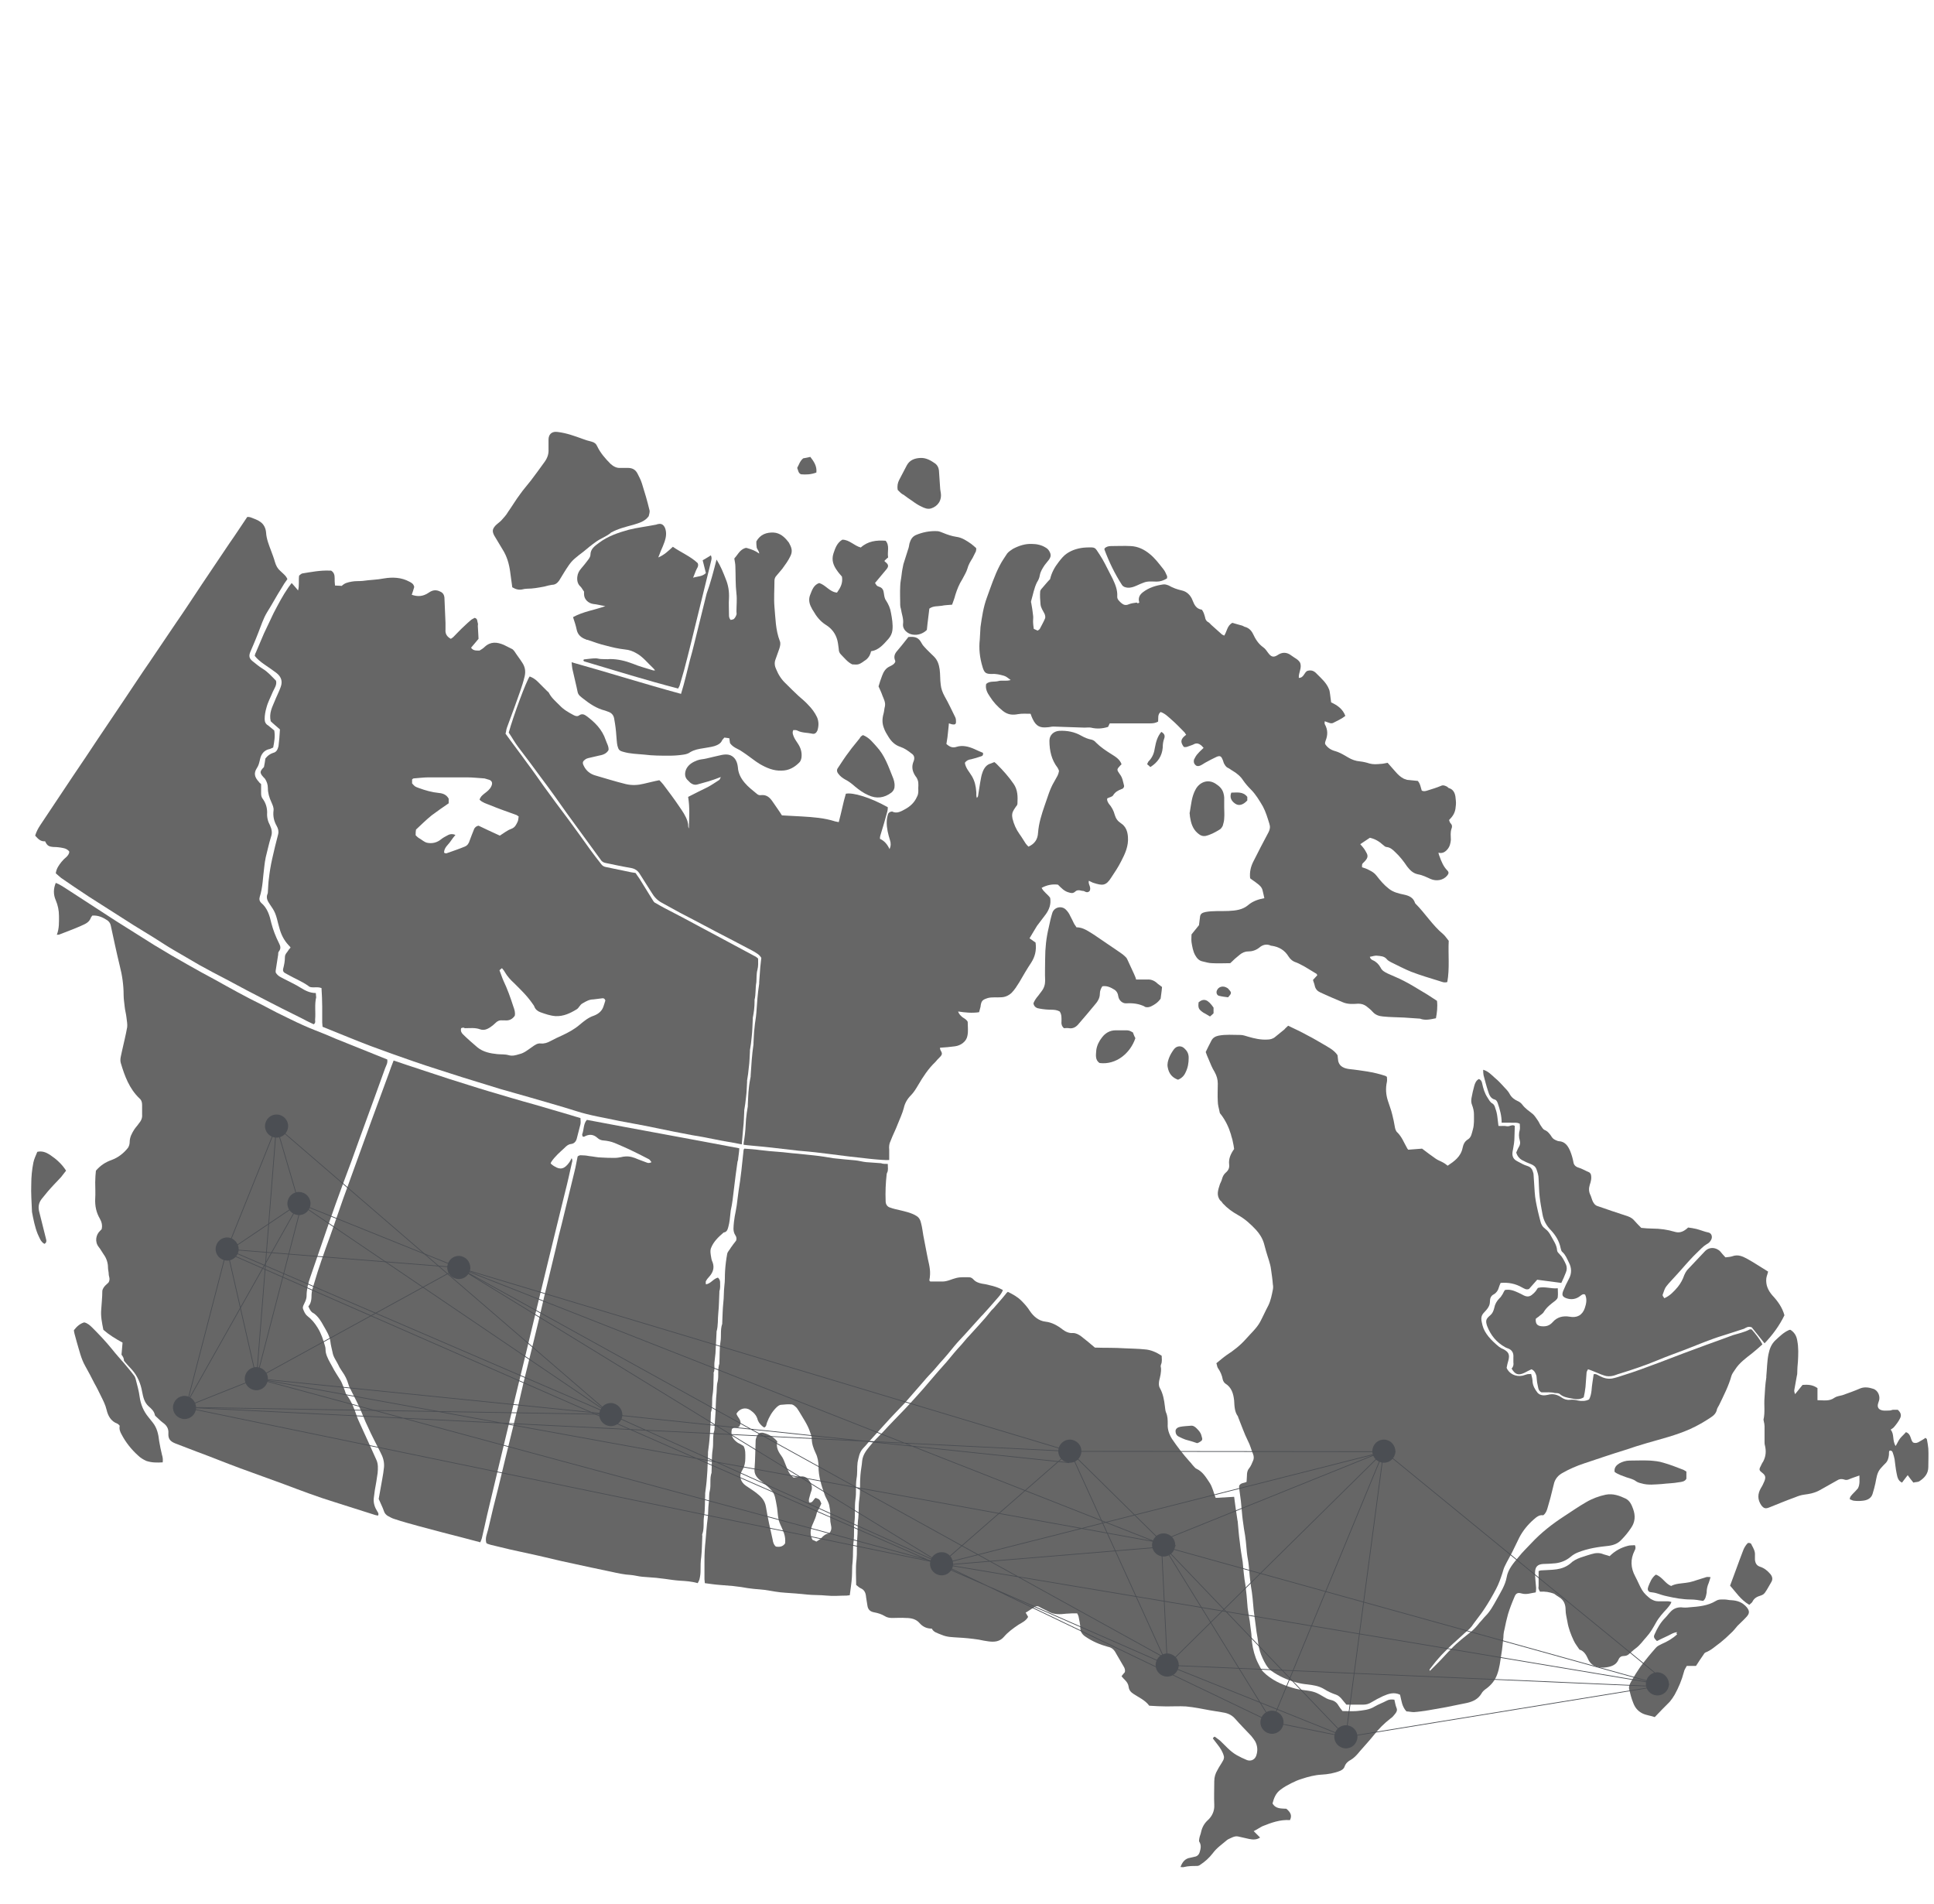 <?xml version="1.0" encoding="utf-8"?>
<!-- Generator: Adobe Illustrator 21.1.0, SVG Export Plug-In . SVG Version: 6.00 Build 0)  -->
<!DOCTYPE svg PUBLIC "-//W3C//DTD SVG 1.1//EN" "http://www.w3.org/Graphics/SVG/1.1/DTD/svg11.dtd">
<svg version="1.1" id="Layer_1" xmlns="http://www.w3.org/2000/svg" xmlns:xlink="http://www.w3.org/1999/xlink" x="0px" y="0px"
	 viewBox="0 0 544.4 536" enable-background="new 0 0 544.4 536" xml:space="preserve">
<title>Asset 1</title>
<g>
	<path fill="#666666" d="M362.6,288.7c1.9,0.9,3.8,1.8,5.6,2.8c1.4,0.7,2.7,1.5,4.1,2.3c1.5,0.9,3.2,1.7,4.2,3.2
		c0.1,0.6,0.1,1.2,0.2,1.7c0.4,1.5,1.6,2,3.1,2.2c3.4,0.4,6.8,0.8,10.1,1.9c0.1,0,0.2,0.1,0.5,0.3c0,0.4,0.1,0.9,0,1.4
		c-0.4,1.8-0.3,3.6,0.3,5.4c0.4,1.3,0.9,2.5,1.2,3.8c0.3,1.1,0.5,2.2,0.7,3.3c0.1,0.7,0.3,1.4,0.8,1.8c1.2,1.2,1.8,2.8,2.6,4.2
		c0.1,0.2,0.2,0.4,0.4,0.6c1.3-0.1,2.6-0.2,3.9-0.3c1.3,1,2.5,1.9,3.8,2.8c0.7,0.5,1.4,0.7,2.1,1.1c0.4,0.2,0.8,0.5,1.3,0.9
		c1.8-1.2,3.7-2.5,4.2-5c0.2-0.9,0.5-1.8,1.5-2.4c1-0.6,1.1-1.8,1.4-2.8c0.4-1.4,0.3-2.9,0.3-4.3c0-0.8-0.2-1.7-0.5-2.5
		c-0.3-0.7-0.3-1.3-0.2-2c0.2-1.2,0.5-2.4,0.8-3.5c0.2-0.7,0.5-1.5,1.3-1.9c0.5,0.2,0.8,0.6,0.9,1.2c0.3,1.4,0.7,2.8,1.5,4
		c0.4,0.6,0.7,1.3,1.4,1.7c0.4,0.2,0.7,0.8,0.8,1.3c0.3,0.8,0.5,1.6,0.6,2.5c0.1,0.8,0.2,1.6,0.3,2.5c0.8,0.1,1.6-0.1,2.4,0.1
		c0.8,0.1,1.5-0.6,2.2-0.1c0,1.2-0.1,2.2-0.1,3.2c0,1.2-0.2,2.3-0.4,3.4c-0.3,1.3-0.4,2.6,1.3,3.4c0.9,0.5,1.8,1,2.8,1.3
		c0.7,0.2,1.2,0.7,1.4,1.3c0.2,0.5,0.3,0.9,0.3,1.4c0.1,1.5,0.2,3,0.3,4.6c0.1,1.8,0.5,3.6,0.9,5.4c0.2,1,0.5,1.9,0.7,2.8
		c0.2,0.9,0.6,1.6,1.4,2.2c0.7,0.5,1.2,1.2,1.6,2c0.7,1.3,1.6,2.5,1.7,4c0,0.4,0.4,0.8,0.7,1.1c0.8,0.8,1.3,1.8,1.8,2.9
		c0.3,0.7,0.3,1.5,0,2.2c-0.4,1-0.8,2-1.3,3c-2.3-0.3-4.5-0.6-6.8-0.9c-0.8,0.9-1.6,1.8-2.3,2.6c-0.8,0.3-1.3-0.1-1.9-0.4
		c-1.9-1.1-3.9-1.5-6.1-1.3c-0.2,0.5-0.4,0.9-0.5,1.3c-0.2,0.8-0.7,1.5-1.4,1.9c-0.8,0.4-1.1,1.1-1.1,2c0,1-0.4,1.7-1,2.4
		c-0.3,0.3-0.6,0.7-0.9,1c-0.9,1.1-0.4,2.3-0.2,3.3c0.3,1.2,0.9,2.2,1.7,3.2c0.9,1.1,1.9,2,3,2.9c0.4,0.3,0.8,0.5,1.3,0.7
		c1.4,0.8,1.7,1.5,1.3,3.1c-0.2,0.7-0.4,1.4-0.5,2.1c0.7,1.7,2.6,2.6,4.5,2.2c0.4-0.1,0.9-0.3,1.3-0.4c0.3-0.1,0.7,0,1.1-0.1
		c0.2,0.8,0.4,1.5,0.4,2.2c0.1,1.2,0.7,2.2,1.4,3.1c0.8,0.9,2,0.8,2.9,0.6c1.4-0.4,2.6-0.1,3.8,0.7c0.7,0.5,1.5,0.8,2.4,0.7
		c0.8-0.1,1.5,0,2.3,0.2c1,0.2,2.1,0.2,3.1-0.3c0.4-0.7,0.6-1.6,0.7-2.5c0.1-1.5,0.4-3.1,0.6-4.6c0.7-0.2,1.2,0.3,1.7,0.5
		c1.1,0.6,2.3,0.9,3.5,0.7c1-0.2,1.9-0.5,2.8-0.8c3.6-1.1,7-2.4,10.5-3.7c4.4-1.7,8.9-3.4,13.3-5c2.5-0.9,5-1.8,7.4-2.7
		c1.6-0.5,3.2-0.8,4.7-1.6c0.1-0.1,0.4,0,0.6,0c1.1,1.3,2.2,2.6,3,4.2c-1,0.9-1.9,1.7-2.9,2.5c-1.8,1.4-3.6,2.7-4.8,4.6
		c-0.4,0.6-0.8,1.1-1,1.7c-0.8,2.9-2.2,5.6-3.5,8.3c-0.2,0.4-0.5,0.8-0.6,1.2c-0.2,1.1-1,1.8-1.8,2.3c-1.8,1.2-3.7,2.3-5.7,3.2
		c-4,1.8-8.2,2.8-12.3,4c-2,0.6-4,1.2-6,1.9c-3.9,1.2-7.7,2.5-11.6,3.8c-2.1,0.7-4.2,1.6-6.1,2.7c-1.1,0.6-1.9,1.5-2.3,2.7
		c-0.4,1.5-0.7,2.9-1.1,4.4c-0.3,0.9-0.5,1.9-0.8,2.8c-0.2,0.7-0.5,1.5-1.2,2c-1.1-0.2-1.9,0.5-2.7,1.2c-1.6,1.4-3,3.1-4,5
		c-0.6,1.2-1.2,2.5-1.8,3.7c-0.7,1.5-1.6,2.9-2.3,4.4c-0.3,0.6-0.5,1.3-0.7,2c-0.5,1.5-1,3-1.8,4.5c-1,1.9-2.1,3.8-3.3,5.6
		c-0.9,1.4-2,2.7-3,4.1c-0.3,0.5-0.7,1-1.1,1.4c-0.6,0.6-1.4,1.2-2,1.8c-1.1,1-2.1,1.9-3.2,2.9c-1.2,1.2-2.5,2.4-3.6,3.7
		c-0.9,1-1.7,2.1-2.5,3.1c0,0,0,0.2,0.1,0.4c0.8-0.8,1.5-1.5,2.2-2.2c1.3-1.3,2.5-2.7,3.8-4c1.8-1.9,3.8-3.4,5.8-5
		c0.8-0.7,1.5-1.5,2.2-2.4c0.6-0.6,1.1-1.3,1.7-1.9c1.3-1.3,2.2-3,3.1-4.6c1.1-2,2.4-4,2.8-6.2c0.4-2.4,2-4.1,3.4-5.8
		c1.1-1.4,2.4-2.6,3.6-3.9c2.7-2.9,5.9-5.4,9.3-7.6c2-1.3,4-2.7,6.1-3.9c1.7-1,3.6-1.7,5.5-2.1c2.1-0.4,3.9,0.3,5.6,1.1
		c1.2,0.6,1.7,1.8,2.1,2.9c0.7,1.9,0.6,3.7-0.6,5.4c-0.8,1.2-1.7,2.3-2.7,3.3c-0.9,1-2.1,1.5-3.6,1.7c-2.9,0.3-5.7,0.7-8.5,1.8
		c-0.8,0.3-1.5,0.7-2.2,1.3c-1.2,1-2.6,1.6-4.2,1.8c-1.2,0.1-2.3,0.2-3.5,0.2c-1.6,0.1-2.3,0.8-2.3,2.5c0,1.4,0.2,2.8,0.3,4.2
		c0,0.4,0,0.8-0.1,1.3c-1.4,0.2-2.6,0.7-4,0.3c-1-0.3-1.6-0.1-2,1c-0.7,1.6-1.3,3.2-1.8,4.8c-0.4,1.4-0.7,2.8-1,4.3
		c-0.2,0.7-0.3,1.5-0.3,2.2c-0.2,1.6-0.3,3.3-0.6,4.9c-0.3,1.9-0.5,3.9-1.2,5.7c-0.6,1.6-1.6,2.8-2.9,3.8c-0.6,0.4-1.2,0.9-1.5,1.5
		c-0.9,1.5-2.3,2.2-4,2.6c-2,0.4-3.9,0.8-5.9,1.2c-1.7,0.3-3.4,0.6-5.1,0.9c-1.3,0.2-2.6,0.4-4,0.5c-0.7,0-1.5-0.2-2.1-0.2
		c-1.3-1.4-1.4-3.1-1.8-4.7c-1.7-0.8-3.2-0.3-4.8,0.4c-1.1,0.5-2.2,1.1-3.2,1.7c-0.8,0.5-1.5,0.7-2.4,0.7c-1.5,0-3.1,0-4.7,0
		c-0.5-0.6-1-1.2-1.5-1.8c-0.4-0.4-0.8-0.8-1.4-1c-1.2-0.4-2.3-0.9-3.4-1.6c-1.5-0.9-3.1-1.1-4.7-1.3c-1.1-0.1-2.2-0.3-3.3-0.6
		c-2.4-0.7-4.7-1.7-6.8-3.2c-1.2-0.9-1.9-2.3-2.5-3.6c-0.6-1.3-1-2.6-1.2-4c-0.1-1.1-0.3-2.3-0.5-3.4c-0.2-1.3-0.3-2.6-0.5-3.8
		c-0.1-0.8-0.2-1.5-0.3-2.3c-0.1-1.1-0.2-2.2-0.3-3.3c-0.1-1.2-0.3-2.4-0.5-3.6c-0.1-0.8-0.2-1.7-0.3-2.5c-0.1-1.1-0.2-2.2-0.3-3.3
		c-0.1-1.1-0.4-2.3-0.5-3.4c-0.1-1.1-0.2-2.1-0.3-3.2c-0.1-1.1-0.3-2.3-0.5-3.4c0-0.2-0.1-0.4-0.1-0.7c-0.2-1.4-0.4-2.7-0.5-4.1
		c-0.1-1.1-0.2-2.1-0.3-3.2c-0.1-1-0.3-2-0.4-3c-0.1-0.5-0.1-1-0.1-1.3c0.5-0.9,1.3-0.7,2.1-1.1c0-0.5,0.1-1.1,0.1-1.7
		c0-0.8,0.1-1.5,0.6-2.1c0.5-0.6,0.8-1.4,1.1-2.1c0.3-0.6,0.3-1.3,0-2c-0.5-1.2-0.8-2.5-1.4-3.6c-1.1-2.2-1.9-4.6-2.8-6.8
		c0,0,0-0.1,0-0.1c-1-1.3-1-2.9-1.1-4.5c-0.2-1.9-0.7-3.7-2.5-4.8c-0.3-0.2-0.6-0.7-0.7-1.1c-0.2-1.2-0.7-2.3-1.4-3.3
		c-0.2-0.3-0.2-0.8-0.4-1.3c1-0.8,1.9-1.6,2.9-2.3c2-1.3,3.8-2.7,5.4-4.5c1.4-1.6,3-3,4-4.8c0.8-1.5,1.5-3.1,2.3-4.6
		c0.7-1.4,1-3,1.3-4.5c0.1-0.5,0.1-1,0-1.5c-0.1-1.4-0.3-2.7-0.5-4.1c-0.2-1.8-0.9-3.4-1.4-5.2c-0.2-0.7-0.4-1.5-0.6-2.2
		c-0.4-1.4-1.2-2.7-2.2-3.8c-1.5-1.6-3.1-3.1-5.1-4.2c-1.6-0.9-3-1.9-4.3-3.3c-0.2-0.3-0.4-0.6-0.7-0.8c-1.2-1.5-0.6-3-0.1-4.6
		c0.2-0.5,0.5-1,0.6-1.5c0.2-0.7,0.5-1.3,1.1-1.8c0.7-0.6,1-1.3,0.9-2.2c-0.2-1.6,0.4-3,1.4-4.4c-0.1-0.7-0.2-1.4-0.4-2.2
		c-0.1-0.7-0.4-1.3-0.5-1.9c-0.6-2-1.5-3.9-2.8-5.6c-0.2-0.2-0.4-0.5-0.4-0.8c-0.2-1-0.5-1.9-0.5-2.9c-0.1-1.7,0-3.3,0-5
		c0-1.2-0.3-2.2-0.9-3.3c-0.7-1.1-1.2-2.4-1.7-3.6c-0.3-0.6-0.5-1.2-0.8-2c0.5-1,1-2.1,1.6-3.2c0.4-0.8,1.1-1.2,2-1.4
		c2.1-0.4,4.1-0.2,6.2-0.2c0.7,0,1.5,0.3,2.2,0.5c1.7,0.5,3.5,0.9,5.3,0.8c0.8,0,1.6-0.2,2.2-0.7c0.9-0.7,1.8-1.5,2.7-2.2
		C361.7,289.5,362.1,289.2,362.6,288.7z"/>
	<path fill="#666666" d="M74.3,215.9c0.2-0.9,0.3-1.7,0.4-2.4c0.6-0.8,1.3-1.3,2.2-1.6c1-0.2,1.3-1.1,1.5-1.9c0.2-1.5,0.3-3,0.4-4.7
		c-0.9-0.8-1.9-1.6-2.6-2.3c-0.5-2.3,0.4-3.9,1.1-5.6c0.5-1.3,1.2-2.6,1.7-4c0.6-1.6,0.2-2.9-1.2-4c-1.1-0.8-2.2-1.6-3.4-2.4
		c-1-0.7-1.9-1.4-2.7-2.4c0.1-0.3,0.1-0.6,0.3-0.9c0.8-1.8,1.5-3.6,2.3-5.4c0.9-1.9,1.8-3.8,2.7-5.7c1.3-2.5,2.6-5,4.2-7.3
		c0.3-0.4,0.6-0.8,0.9-1.2c0.6,0.7,1.2,1.3,1.8,2.1c0.4-1.5,0.1-2.8,0.3-4.2c0.2-0.1,0.5-0.5,0.9-0.6c2.5-0.4,5-0.9,7.6-0.8
		c0.2,0,0.4,0,0.5,0c0.8,0.5,1,1.2,1,2.1c0,0.7,0,1.3,0.1,2.1c0.7,0,1.3,0.1,1.9,0.1c0.8-0.8,1.7-1,2.8-1.2c1-0.2,2.1-0.1,3.1-0.2
		c2-0.3,4-0.3,6-0.7c2.4-0.4,4.9-0.3,7.1,0.9c0.6,0.3,1.2,0.6,1.4,1.5c-0.2,0.7-0.4,1.4-0.7,2.2c1.7,0.6,3.2,0.5,4.8-0.6
		c1-0.7,2-0.9,3.2-0.3c0.7,0.3,1.1,0.8,1.2,1.7c0.1,2.4,0.2,4.8,0.3,7.1c0,0.6,0,1.3,0,1.9c-0.1,1.2,0.4,2,1.5,2.6
		c0.3-0.2,0.5-0.3,0.7-0.5c1-1,2-2.1,3.1-3.1c0.6-0.6,1.3-1.2,2-1.8c0.3-0.2,0.6-0.3,0.9-0.5c0.9,0.2,0.7,1,0.9,1.5
		c0.1,0.2,0,0.5,0,0.8c0.1,1.1,0.1,2.2,0.2,3.6c-0.6,0.7-1.3,1.6-2.1,2.5c0.6,0.9,1.5,0.8,2.4,0.8c0.5-0.3,1-0.6,1.4-1
		c1.7-1.6,3.5-1.4,5.4-0.6c0.8,0.4,1.6,0.8,2.4,1.2c0.2,0.1,0.4,0.4,0.6,0.6c0.7,1.1,1.5,2.1,2.2,3.2c0.8,1.2,1,2.4,0.7,3.8
		c-0.7,3-1.9,5.9-2.9,8.8c-0.7,1.9-1.4,3.8-2.1,5.7c-0.2,0.5-0.2,1.1-0.4,1.7c2,2.8,4.1,5.5,6.1,8.3c1.6,2.1,3.1,4.3,4.6,6.4
		c2.3,3.2,4.7,6.4,7.1,9.6c2,2.7,4,5.5,6,8.3c1,1.4,2.1,2.8,3.2,4.2c0.3,0.4,0.7,0.6,1.1,0.7c2.4,0.5,4.8,1,7.2,1.5
		c0.4,0.1,0.8,0.1,1.3,0.2c0.3,0.5,0.7,1,1.1,1.6c1.3,2.1,2.6,4.2,3.9,6.3c0.2,0.3,0.4,0.5,0.7,0.6c0.8,0.5,1.6,0.9,2.3,1.3
		c3.5,1.8,6.9,3.6,10.4,5.5c1.5,0.8,3,1.6,4.5,2.4c3.6,1.9,7.2,3.9,10.8,5.8c0.3,0.1,0.5,0.4,0.8,0.6c0,1.1,0.1,2.1-0.2,3.2
		c-0.3,1.1-0.2,2.3-0.3,3.5c-0.3,1.6-0.1,3.3-0.5,4.9c0,0.2,0,0.4,0,0.5c0,1.6-0.2,3.1-0.5,4.6c0,0.1,0,0.2,0,0.3
		c-0.1,1.7-0.1,3.3-0.3,5c-0.1,1.3-0.3,2.6-0.5,3.8c0,0.1,0,0.3,0,0.4c-0.1,1.4-0.1,2.9-0.3,4.3c-0.1,1.3-0.3,2.6-0.5,3.8
		c0,0.1,0,0.3,0,0.4c-0.1,1.4-0.1,2.9-0.3,4.3c-0.1,1.2-0.3,2.5-0.5,3.7c0,0.1,0,0.2,0,0.3c-0.1,1.6-0.1,3.1-0.3,4.7
		c-0.1,1.3-0.3,3.5-0.4,4.6c-0.7-0.1-1.3-0.3-2-0.4c-2-0.3-4-0.7-6-1.1c-2-0.4-4-0.8-6-1.1c-1.7-0.3-3.5-0.7-5.2-1
		c-2.6-0.5-5.2-1.1-7.8-1.6c-2.5-0.5-5-0.9-7.5-1.4c-4.1-0.9-8.2-1.5-12.2-2.8c-4.4-1.4-8.8-2.6-13.2-3.9c-2.7-0.8-5.4-1.5-8.1-2.3
		c-3.6-1.1-7.2-2.2-10.7-3.3c-4.6-1.5-9.2-2.9-13.8-4.5c-4-1.4-8-2.8-12-4.3c-4.2-1.6-8.3-3.3-12.5-5c-0.3-0.1-0.7-0.3-1-0.4
		c0-0.4-0.1-0.8-0.1-1.2c0-1.5,0-3,0-4.5c0-1.7-0.1-3.5-0.2-5.2c-0.8-0.3-1.5-0.2-2.2-0.2c-0.6,0-1.1,0-1.5-0.4
		c-1.8-1.3-3.9-2.1-5.8-3.2c-0.3-0.2-0.6-0.3-0.9-0.5c-0.4-0.3-0.5-0.6-0.4-1.1c0.3-1.1,0.5-2.2,0.5-3.3c0-0.9,0.7-1.4,1.1-2.1
		c0.1-0.2,0.3-0.3,0.5-0.6c-0.2-0.3-0.4-0.5-0.6-0.7c-1.2-1.3-2-2.8-2.5-4.6c-0.6-1.9-0.8-3.9-1.9-5.6c-0.3-0.4-0.5-0.8-0.8-1.2
		c-0.6-0.9-1.2-1.8-0.7-3c0.1-0.2,0.1-0.3,0.1-0.5c0.1-1.3,0.1-2.6,0.3-3.9c0.2-1.8,0.5-3.6,0.9-5.4c0.5-2.3,1.1-4.7,1.7-7
		c0.2-0.8,0-1.6-0.4-2.3c-0.8-1.4-1.1-2.8-0.9-4.4c0.1-0.8-0.3-1.6-0.6-2.3c-0.6-1.3-1-2.6-1-4c0-1-0.3-1.8-0.8-2.6
		C73,217.6,73,217.2,74.3,215.9z M117,235.1c0.3,0.3,0.7,0.7,1.1,0.9c0.7,0.4,1.3,1,2.1,1.2c1.4,0.3,2.8,0,4-1
		c0.6-0.5,1.3-0.8,2-1.2c0.6-0.3,1.3-0.3,2,0c-0.5,0.6-0.9,1.1-1.3,1.7c-0.7,1.1-1.9,1.8-1.9,3.3c0.2,0.1,0.4,0.2,0.6,0.2
		c1.7-0.6,3.5-1.2,5.2-1.9c0.8-0.3,1.2-1,1.4-1.7c0.4-1.1,0.8-2.1,1.2-3.1c0.2-0.6,0.7-1,1.3-1.1c2.1,1,4,1.9,6,2.8
		c1.1-0.7,2.1-1.5,3.2-1.9c1.1-0.4,1.4-1.2,1.8-2c0.2-0.4,0.2-0.9,0.3-1.5c-0.2-0.1-0.4-0.3-0.6-0.4c-2.5-0.9-5.1-1.8-7.5-2.8
		c-1-0.4-2.1-0.7-2.9-1.5c0.2-0.8,0.7-1.2,1.3-1.7c0.8-0.6,1.6-1.2,2-2.1c0.5-1,0.1-1.7-0.9-1.9c-0.3-0.1-0.7-0.2-1-0.3
		c-1.7-0.1-3.3-0.3-5-0.3c-3.6,0-7.1,0-10.7,0c-1.4,0-2.9,0.2-4.3,0.3c-0.1,0-0.2,0.1-0.4,0.3c0,0.4,0,0.8,0,1.1
		c0.8,0.9,0.8,0.9,1.9,1.3c1.9,0.7,3.7,1.2,5.7,1.4c1.1,0.1,2.1,0.5,2.7,1.6c0,0.4,0,0.8,0,1.3c-1.6,1.1-3.2,2.2-4.8,3.4
		c-1.6,1.3-3,2.7-4.4,4C117,234,117,234.4,117,235.1z M129.8,289.4c-0.2,0.8,0.1,1.3,0.5,1.7c1.3,1.3,2.7,2.5,4.1,3.7
		c1.6,1.3,3.6,1.7,5.6,1.9c1.1,0.1,2.2,0,3.2,0.3c1.1,0.3,2,0,3-0.3c1.4-0.3,2.5-1.3,3.7-2.1c0.7-0.5,1.4-1,2.3-0.9
		c1,0.1,1.9-0.2,2.8-0.7c1.1-0.6,2.2-1.1,3.3-1.6c1.7-0.8,3.4-1.7,4.9-3c1.2-1,2.4-2,3.9-2.5c1.1-0.4,2.1-1.1,2.6-2.2
		c0.3-0.7,0.5-1.5,0.7-2.1c-0.2-0.6-0.6-0.7-1-0.6c-0.8,0.1-1.6,0.2-2.4,0.3c-1.1,0-2,0.5-3,1.1c-0.8,0.4-1,1.3-1.7,1.7
		c-1.8,1.1-3.7,2-5.9,1.9c-1.5-0.1-2.9-0.6-4.3-1.1c-0.8-0.3-1.4-0.8-1.7-1.6c-0.1-0.3-0.3-0.5-0.5-0.8c-1.5-2.2-3.4-4-5.2-5.8
		c-1-0.9-1.9-1.9-2.6-3.1c-0.2-0.4-0.5-0.7-0.8-1.1c-0.4,0.3-0.5,0.4-0.7,0.6c0.4,1,0.7,2,1.1,2.9c1.1,2.3,2,4.8,2.8,7.3
		c0.3,0.8,0.6,1.7,0.4,2.6c-0.7,1-1.6,1.4-2.7,1.3c-0.3,0-0.5,0-0.8,0c-0.8-0.1-1.4,0.2-1.9,0.7c-0.5,0.5-1,0.9-1.6,1.3
		c-0.8,0.5-1.7,0.9-2.8,0.5c-1.4-0.5-2.8-0.3-4.3-0.3C130.5,289.1,130.1,289.3,129.8,289.4z"/>
	<path fill="#666666" d="M209.3,322.2c0-0.3,0.1-1.1,0.2-1.5c0.3-1.9,0.4-3.8,0.5-5.7c0.1-1.2,0.3-2.4,0.5-3.6c0-0.1,0-0.3,0-0.4
		c0.1-1.6,0.1-3.2,0.3-4.8c0.1-1.1,0.3-2.1,0.5-3.2c0-0.1,0-0.2,0-0.3c0.1-1.4,0.2-2.9,0.3-4.3c0.1-1.5,0.3-3,0.5-4.5
		c0-0.1,0-0.3,0-0.4c0.1-1.4,0.1-2.9,0.3-4.3c0.1-1.4,0.4-2.7,0.5-4.1c0.1-1.3,0.2-2.7,0.3-4c0.1-1.4,0.3-2.8,0.5-4.2
		c0-0.1,0-0.3,0-0.4c0.1-1.4,0.2-2.8,0.3-4.2c0.1-0.9,0.2-1.9,0.3-2.7c-0.6-1-1.5-1.4-2.3-1.9c-3.6-1.9-7.2-3.8-10.9-5.7
		c-3.2-1.7-6.4-3.4-9.7-5.1c-1.7-0.9-3.4-1.9-5.1-2.8c-1.3-0.7-2.2-1.7-2.9-2.9c-1.1-1.7-2.2-3.5-3.3-5.2c-0.6-1-1.4-1.5-2.5-1.7
		c-2.4-0.4-4.7-0.9-7.1-1.4c-0.6-0.1-1.1-0.4-1.4-0.9c-3.1-4.3-6.3-8.6-9.4-12.9c-2.4-3.4-4.8-6.8-7.3-10.1
		c-2.1-2.9-4.3-5.8-6.5-8.7c-1-1.3-1.8-2.8-2.7-4.1c1.3-4.7,5-14.7,5.9-15.8c0.8,0.3,1.6,0.8,2.2,1.4c0.9,0.9,1.8,1.8,2.7,2.7
		c0.2,0.2,0.4,0.3,0.5,0.5c0.7,1.4,1.9,2.4,3,3.5c1.1,1.2,2.5,2,4,2.8c0.6,0.3,1.1,0.4,1.6,0c0.6-0.4,1.2-0.3,1.8,0.1
		c2.5,1.8,4.6,3.9,5.6,6.9c0.3,0.9,0.9,1.8,0.8,2.8c-0.6,1.1-1.7,1.4-2.8,1.6c-1,0.2-2,0.5-3,0.7c-0.3,0.1-0.6,0.2-0.8,0.4
		c-0.7,0.5-0.8,0.9-0.4,1.7c0.7,1.5,1.9,2.4,3.4,2.8c2.8,0.8,5.6,1.7,8.5,2.4c1.7,0.4,3.4,0.3,5-0.1c1.4-0.3,2.8-0.7,4.4-1
		c0.3,0.3,0.7,0.7,1.1,1.2c1.5,2,3.1,4.1,4.5,6.2c0.9,1.3,1.8,2.6,2.3,4.1c0.1,0.3,0.1,0.6,0.2,0.9c0,0.4,0,0.8,0.2,1.2
		c0.1-3,0.3-5.9-0.2-8.9c1.9-1,3.8-1.9,5.6-2.8c1.1-0.6,2.1-1.3,3.2-2c0.1-0.1,0.2-0.3,0.4-0.8c-1.3,0.5-2.4,0.9-3.4,1.2
		c-1.1,0.3-2.1,0.6-3.2,0.9c-0.7,0.2-1.4,0-2-0.5c-0.3-0.3-0.6-0.6-0.9-0.9c-0.7-0.8-0.7-1.9-0.2-3c0.7-1.3,1.8-1.9,3.1-2.4
		c0.8-0.3,1.7-0.3,2.5-0.5c1.4-0.3,2.8-0.7,4.3-1c1.5-0.3,2.8-0.2,3.8,1.1c0.5,0.7,0.7,1.5,0.8,2.3c0.1,1.7,0.8,3.1,1.9,4.4
		c1,1.2,2.2,2.1,3.4,3.1c0.3,0.3,0.8,0.5,1.2,0.4c1.7-0.2,2.6,0.8,3.4,2c0.8,1.2,1.7,2.4,2.5,3.7c1.9,0.1,3.8,0.2,5.6,0.3
		c3.2,0.2,6.3,0.4,9.4,1.4c0.3,0.1,0.7,0.1,1,0.2c0.4-1.5,0.7-2.8,1-4.1c0.3-1.3,0.6-2.6,1-3.9c2-0.4,6.8,1,11.8,3.8
		c0,0.3,0,0.7-0.1,1.1c-0.6,2.3-1.3,4.6-2,6.9c-0.1,0.3-0.1,0.5-0.1,0.9c1.3,0.6,2.1,1.6,2.7,2.9c0.4-0.9,0.4-1.7,0.1-2.6
		c-0.5-1.6-0.9-3.2-0.9-4.9c0-0.7,0.1-1.4,0.3-2.1c0.1-0.6,0.5-0.9,1.2-1c1.3,0.7,2.5,0,3.6-0.6c1.5-0.8,2.7-1.9,3.4-3.5
		c0.3-0.5,0.4-1.1,0.4-1.7c-0.1-1,0.2-2.1-0.2-3.1c-0.1-0.3-0.3-0.7-0.5-0.9c-1-1.4-1.3-2.8-0.6-4.4c0.3-0.8,0.2-1.6-0.6-2.1
		c-1-0.8-2-1.5-3.2-1.9c-1.5-0.5-2.5-1.5-3.3-2.8c-0.5-0.8-1-1.6-1.3-2.5c-0.5-1.3-0.5-2.6-0.1-4c0.2-0.7,0.2-1.4,0.4-2.1
		c0.2-1.1-0.3-2-0.7-3c-0.3-0.9-0.7-1.7-1.1-2.6c0.3-1,0.6-2,1-3c0.4-1.1,1-2.1,2.1-2.6c0.6-0.3,1.3-0.6,1.6-1.3c0-0.1,0-0.3,0-0.3
		c-0.4-0.9-0.3-1.7,0.3-2.5c1.2-1.4,2.3-2.8,3.4-4.2c2-0.2,2.9,0.2,3.7,1.7c0.2,0.4,0.5,0.8,0.9,1.2c0.8,0.9,1.7,1.7,2.6,2.6
		c1,1,1.4,2.2,1.6,3.6c0.2,1.4,0.1,2.9,0.3,4.3c0.1,1.1,0.5,2.2,1.1,3.3c1.1,1.9,2,3.9,3,5.9c0.2,0.4,0.2,0.9,0.2,1.3
		c0,0.6-0.3,0.8-0.9,0.7c-0.3,0-0.7-0.2-1.1-0.3c0,0.4-0.1,0.8-0.1,1.1c-0.1,0.9-0.2,1.9-0.3,2.8c-0.1,0.7-0.2,1.3-0.3,1.9
		c0.9,0.8,1.7,1.2,2.9,0.8c1.6-0.5,3.3-0.1,4.9,0.6c0.9,0.4,1.7,0.8,2.5,1.1c0.1,0.6-0.1,0.9-0.6,1c-0.9,0.3-1.8,0.6-2.7,0.8
		c-0.8,0.1-1.4,0.4-1.8,1c0.2,1.5,1.3,2.6,2,3.8c0.8,1.4,1.1,2.8,1.2,4.3c0.1,0.6-0.1,1.2,0.2,1.8c0.1-0.2,0.3-0.4,0.3-0.5
		c0.2-1.3,0.4-2.6,0.6-3.8c0.2-1,0.3-2,0.7-3c0.4-1.1,1.1-2.1,2.3-2.4c0.3-0.1,0.7-0.3,1-0.4c0.3,0.2,0.6,0.5,0.8,0.7
		c1.7,1.7,3.3,3.5,4.6,5.4c1.2,1.7,1.2,3.6,1.1,5.6c0,0.3-0.2,0.6-0.4,0.8c-0.2,0.3-0.4,0.6-0.6,0.9c-0.5,0.8-0.6,1.5-0.4,2.5
		c0.4,1.6,1,3,2,4.4c0.6,0.8,1.1,1.7,1.7,2.6c0.2,0.3,0.5,0.6,0.8,0.9c1.8-0.8,2.6-2.1,2.7-3.9c0.2-2.7,1-5.2,1.9-7.8
		c0.8-2.2,1.4-4.5,2.6-6.5c0.3-0.6,0.7-1.2,1-1.8c0.2-0.4,0.3-0.8,0.4-1.3c-0.1-0.3-0.2-0.6-0.4-0.9c-1.7-2.2-2.3-4.8-2.3-7.6
		c0-1.6,1.2-2.7,2.8-2.8c2.2-0.1,4.3,0.3,6.2,1.4c0.9,0.5,1.8,0.9,2.9,1.1c0.4,0.1,0.9,0.4,1.2,0.8c1.3,1.3,2.8,2.3,4.4,3.3
		c1.1,0.7,2.3,1.4,2.8,2.8c-0.1,0.1-0.2,0.3-0.3,0.3c-1.1,1.2-1.1,1.2-0.2,2.5c0.8,1,0.9,2.1,1.2,3.2c0.1,0.4-0.2,0.9-0.7,1
		c-1,0.4-1.8,0.8-2.4,1.8c-0.3,0.4-1,0.5-1.6,0.8c-0.2,0.5,0.1,1,0.4,1.5c0.8,0.9,1.4,2,1.7,3.2c0.3,1,0.8,1.7,1.7,2.3
		c1.4,0.9,1.9,2.3,2,3.9c0.2,2.5-0.8,4.7-1.9,6.8c-0.8,1.6-1.8,3.1-2.8,4.6c-1.5,2.4-2.5,2.3-5,1.5c-0.4-0.1-0.8-0.4-1.3-0.6
		c-0.3,1,0.8,1.8,0.2,2.9c-0.3,0.3-0.7,0.5-1.4,0.1c-0.3-0.2-0.6-0.1-0.9-0.2c-0.7-0.2-1.3-0.2-1.8,0.3c-0.6,0.5-1.1,0.4-1.7,0.2
		c-1.3-0.3-2.2-1.3-3.1-2.2c-1.6-0.2-3.1,0.1-4.6,0.9c0.6,1.2,1.7,1.8,2.4,2.8c0.3,1.7-0.2,3.2-1.2,4.6c-0.8,1.1-1.7,2.2-2.5,3.3
		c-0.7,1.1-1.3,2.2-2.1,3.5c0.7,0.5,1.3,0.9,1.7,1.2c0.3,2.3-0.2,4-1.2,5.6c-1.2,1.8-2.3,3.7-3.4,5.6c-0.7,1.1-1.3,2.1-2.2,3
		c-0.9,0.8-1.9,1.2-3,1.2c-1.2,0.1-2.4-0.1-3.6,0.2c-1.6,0.5-1.9,0.8-2.1,2.5c-0.1,0.5-0.3,1-0.4,1.5c-2,0.3-3.9,0.1-5.9-0.2
		c0.3,0.9,0.8,1.2,1.2,1.6c0.3,0.2,0.6,0.4,0.9,0.6c0.2,0.2,0.6,0.5,0.6,0.8c0,1.3,0.2,2.6-0.1,3.9c-0.3,1.6-1.9,2.7-3.5,2.9
		c-1.4,0.2-2.7,0.3-4.2,0.4c0,0.2,0,0.4,0.1,0.6c0.6,1,0.6,1.3-0.2,2.1c-0.4,0.4-0.8,0.8-1.2,1.3c-2,1.9-3.5,4.2-4.9,6.6
		c-0.6,1-1.2,2-2,2.8c-1,1-1.7,2.2-2,3.6c-0.4,1.5-1.1,3-1.7,4.5c-0.6,1.6-1.4,3.1-2,4.7c-0.4,0.8-0.5,1.6-0.4,2.5
		c0,0.9,0,1.9,0,2.9c-1.7,0.2-9.5-0.8-11.4-1c-1.7-0.2-10-1.3-11.7-1.4c-1.6-0.1-3.3-0.3-4.9-0.5c-1.7-0.2-3.4-0.4-5.2-0.6
		C214.6,322.7,209.5,322.3,209.3,322.2z"/>
	<path fill="#666666" d="M262.3,458.4c-1.4,0-2.5-0.5-3.4-1.5c-1-1.2-2.4-1.5-3.9-1.5c-1.3-0.1-2.5,0-3.8,0c-0.7,0-1.5-0.1-2.1-0.5
		c-1-0.6-2-0.9-3.1-1.1c-1-0.2-1.6-0.7-1.8-1.7c-0.1-0.8-0.3-1.7-0.4-2.5c-0.1-1.2-0.4-2.1-1.6-2.6c-0.4-0.2-0.8-0.6-1.2-0.9
		c0-2.4-0.2-4.8,0.1-7.1c0.2-2,0-4,0.2-5.9c0.2-1.9,0-3.9,0.3-5.8c0.2-1.8,0-3.6,0.3-5.4c0.3-2.2,0.1-4.5,0.3-6.7
		c0.1-1.4,0.4-2.7,0.5-4.1c0.2-1.6,1.1-2.8,2-3.9c1.2-1.5,2.5-2.8,3.9-4.2c2-2.2,4.1-4.3,6.2-6.5c1.7-1.8,3.3-3.6,5-5.5
		c1.4-1.6,2.8-3.3,4.2-4.9c0.8-0.9,1.6-1.8,2.4-2.7c1.4-1.7,2.8-3.4,4.3-5c0.7-0.8,1.3-1.6,2-2.3c1-1.1,2-2.2,3-3.3
		c1.2-1.3,2.3-2.6,3.4-4c0.2-0.2,0.4-0.4,0.6-0.6c1.2-1.4,2.4-2.7,3.5-4.1c0.1-0.2,0.3-0.3,0.5-0.5c1.4,0.7,2.7,1.4,3.8,2.5
		c0.9,0.9,1.7,1.8,2.4,2.9c1,1.5,2.5,2.8,4.4,3c1.8,0.2,3.4,1.1,4.8,2.2c0.8,0.6,1.8,1.1,2.9,1c0.9,0,1.6,0.4,2.3,0.9
		c1.3,1,2.5,2,3.9,3.2c2.7,0.1,5.5,0,8.4,0.2c1.9,0.1,3.8,0.1,5.6,0.3c1.7,0.1,3.3,0.8,4.8,1.8c0,0.8,0.2,1.6-0.2,2.5
		c-0.1,0.3-0.1,0.6,0,0.9c0.1,1.2-0.2,2.4-0.5,3.6c-0.1,0.7-0.2,1.4,0.2,2.1c0.9,1.6,1.2,3.4,1.4,5.1c0.1,0.6,0.1,1.2,0.3,1.7
		c0.5,1.1,0.5,2.2,0.5,3.3c-0.1,1.5,0.4,2.9,1.2,4.2c1.5,2.2,3.1,4.3,4.9,6.3c0.5,0.5,0.8,1,1.3,1.5c0.2,0.2,0.4,0.5,0.7,0.6
		c1.7,0.8,2.6,2.3,3.6,3.8c0.9,1.3,1.2,2.9,1.8,4.4c1.7-0.1,3.4-0.2,5.2-0.3c0.1,1.1,0.3,2,0.4,3c0.2,1.1,0.3,2.3,0.5,3.4
		c0,0.2,0.1,0.4,0.1,0.5c0.2,2,0.3,3.9,0.6,5.9c0.2,1.9,0.5,3.7,0.8,5.5c0.1,1,0.2,2,0.3,3.1c0.1,1.2,0.3,2.4,0.5,3.6
		c0.1,0.9,0.2,1.8,0.3,2.7c0.1,1.2,0.2,2.4,0.3,3.6c0.1,0.7,0.2,1.3,0.3,2c0.2,1.1,0.4,2.3,0.5,3.4c0.1,0.9,0.3,1.9,0.3,2.8
		c0.1,2,0.5,4,1.2,5.9c0.4,1.1,1,2.1,1.5,3.1c0.4,0.7,1,1.1,1.5,1.6c2.4,2,5.2,3.1,8.2,3.9c1.2,0.3,2.5,0.4,3.7,0.6
		c0.7,0.1,1.5,0.3,2.2,0.6c0.9,0.4,1.8,1,2.7,1.5c0.4,0.2,0.9,0.4,1.4,0.5c0.9,0.2,1.6,0.7,2.1,1.6c0.3,0.5,0.7,1,1.1,1.5
		c1.4,0,2.7,0.1,4,0c1.8-0.2,3.5-0.3,5.1-1.3c1-0.6,2.2-1,3.3-1.6c0.7-0.4,1.4-0.4,2.2-0.3c0.2,0.8,0.3,1.6,0.6,2.3
		c0.3,0.7,0,1.2-0.4,1.7c-0.4,0.5-0.8,1-1.3,1.3c-1.8,1.4-3.3,2.9-4.7,4.7c-1.2,1.5-2.6,3-3.9,4.5c-0.2,0.2-0.3,0.4-0.5,0.6
		c-0.6,0.7-1.2,1.3-2,1.8c-0.8,0.4-1.5,1-1.8,1.9c-0.2,0.6-0.6,0.9-1.2,1.2c-1.7,0.7-3.5,1-5.3,1.1c-1.9,0.1-3.8,0.6-5.6,1.2
		c-1,0.3-1.9,0.7-2.9,1.2c-1,0.5-2.1,1.1-3,1.8c-1.4,1-1.9,2.4-2.3,3.9c0.9,1.6,2.5,1.4,3.9,1.5c1.3,1.1,1.6,2,1,3.2
		c-2.7-0.2-5.2,0.7-7.7,1.7c-0.8,0.4-1.5,0.9-2.5,1.4c0.7,0.7,1.2,1.2,1.8,1.8c-1,0.7-2.1,0.6-3.1,0.4c-1-0.2-2.1-0.5-3.1-0.7
		c-1-0.2-1.9,0.4-2.8,0.8c-0.1,0.1-0.2,0.1-0.3,0.2c-1.4,1.2-2.9,2.2-4,3.7c-1,1.3-2.2,2.4-3.6,3.3c-0.2,0.2-0.6,0.3-0.9,0.3
		c-1.2,0-2.4,0-3.6,0.3c-0.3,0.1-0.6,0-1,0c0.5-1.4,1.3-2.4,2.7-2.6c0.4-0.1,0.9-0.2,1.3-0.3c0.7-0.1,1.2-0.6,1.4-1.3
		c0.3-1,0.5-1.9-0.1-2.9c-0.2-0.2,0-0.7,0-1c0.1-0.6,0.4-1.2,0.5-1.8c0.3-1.3,0.9-2.4,1.9-3.3c1.2-1.1,1.9-2.6,1.8-4.3
		c-0.1-2.2,0-4.4,0-6.6c0-1.2,0.3-2.2,0.9-3.2c0.5-1,1.2-1.9,1.7-2.9c0.1-0.3,0.2-0.7,0.1-1c-0.3-1.2-1-2.3-1.8-3.3
		c-0.5-0.6-0.9-1.2-1.3-1.7c0.3-0.5,0.5-0.6,0.8-0.3c0.4,0.3,0.8,0.6,1.2,0.9c1.5,1.4,2.8,3,4.7,4.1c0.9,0.5,1.9,1,2.9,1.4
		c1.1,0.4,2.2-0.1,2.6-1.2c0.5-1.4,0.4-2.8-0.3-4.1c-0.3-0.5-0.7-1-1.1-1.5c-1.5-1.6-3.1-3.2-4.5-4.8c-1.1-1.3-2.5-1.7-4-1.9
		c-2.1-0.3-4.2-0.7-6.3-1.1c-1.2-0.2-2.4-0.4-3.6-0.5c-1.8-0.1-3.6,0-5.4,0c-1.6,0-3.2-0.1-4.9-0.2c-1.2-1.6-2.9-2.3-4.4-3.3
		c-0.8-0.5-1.3-1.1-1.4-2c-0.1-0.8-0.5-1.4-1.1-2c-0.3-0.3-0.6-0.6-0.9-1c0.3-0.4,0.6-0.8,0.9-1.1c0.2-0.6,0-1.2-0.4-1.8
		c-0.7-1.2-1.4-2.4-2.1-3.6c-0.5-1-1.2-1.6-2.3-1.8c-2.2-0.6-4.3-1.5-6.2-2.8c-0.8-0.5-1.5-1.3-1.5-2.4c0-1.1-0.3-2.2-0.5-3.3
		c-0.1-0.3-0.2-0.6-0.4-0.9c-1,0-2,0-3.1,0.1c-1.7,0.2-3.4,0.3-5-0.6c-0.8-0.5-1.7-0.8-2.5-1.3c-0.5-0.3-0.9-0.3-1.4,0
		c-0.8,0.5-1.6,1.1-2.5,1.6c0.3,0.5,0.5,0.8,0.7,1.2c-0.6,1.1-1.7,1.6-2.7,2.2c-1.5,1-3,2.1-4.1,3.4c-1.2,1.4-2.7,1.5-4.3,1.3
		c-0.9-0.1-1.8-0.3-2.8-0.5c-2-0.3-4-0.5-6-0.6c-1.4-0.1-2.9-0.1-4.3-0.7C263.7,459.6,262.8,459.4,262.3,458.4z"/>
	<path fill="#666666" d="M34.2,381.3c0.1-1.1,0.2-2.3,0.3-3.4c-2-1.1-3.8-2.2-5.4-3.6c-0.4-2-0.8-3.9-0.6-5.8
		c0.1-1.7,0.3-3.4,0.3-5.1c0-0.4,0.3-0.9,0.6-1.3c0.4-0.5,1-0.9,1.2-1.2c0.5-1,0-1.6,0-2.3c0-0.6-0.2-1.2-0.2-1.8
		c0-1.3-0.4-2.6-1.2-3.7c-0.5-0.7-0.9-1.5-1.4-2.1c-1.2-1.5-0.8-3.5,0.4-4.6c0.2-0.2,0.3-0.3,0.4-0.4c0.3-1.1,0-2.1-0.5-3
		c-1-1.7-1.4-3.6-1.3-5.6c0.1-1.5,0-3.1,0-4.6c0-1.2,0.1-2.3,0.2-3.3c1.3-1.5,2.7-2.4,4.4-3c1.9-0.7,3.4-1.9,4.6-3.4
		c0.3-0.4,0.5-1.1,0.5-1.6c0-1.4,0.6-2.5,1.3-3.6c0.4-0.6,0.9-1.1,1.3-1.7c0.6-0.7,1-1.5,0.9-2.5c0-0.9,0-1.8,0-2.7
		c0-0.8-0.2-1.4-0.8-1.9c-2.8-2.7-4.1-6.2-5.2-9.9c-0.3-1.1,0.1-2.1,0.3-3.2c0.5-2.3,1.1-4.6,1.5-6.9c0.1-0.8-0.1-1.8-0.2-2.7
		c-0.1-1-0.4-2-0.5-3c-0.1-1.1-0.3-2.2-0.3-3.3c0-2.8-0.4-5.6-1.1-8.3c-0.9-3.7-1.7-7.5-2.5-11.2c-0.1-0.6-0.4-1.1-0.9-1.5
		c-1.2-0.8-2.5-1.5-4.3-1.4c-0.1,0.2-0.4,0.4-0.5,0.8c-0.5,1.2-1.6,1.6-2.7,2.1c-2,0.9-4,1.6-6,2.4c-0.2,0.1-0.4,0.1-0.8,0.1
		c0.7-1.8,0.6-3.6,0.6-5.3c0-1.5-0.3-3-0.9-4.4c-0.7-1.6-0.7-3.2,0-4.9c1.3,0.5,2.4,1.3,3.5,2c4.5,2.9,8.9,5.8,13.4,8.7
		c3.6,2.3,7.2,4.5,10.8,6.8c3.1,1.9,6.2,3.7,9.4,5.5c2.6,1.5,5.2,2.9,7.8,4.3c4.3,2.4,8.6,4.8,13.1,7c1.4,0.7,2.8,1.5,4.2,2.2
		c2.5,1.2,5,2.5,7.5,3.6c2,0.9,4.1,1.7,6.1,2.5c2.1,0.9,4.2,1.8,6.3,2.6c3.2,1.3,6.5,2.6,9.7,3.9c0.5,0.2,1,0.4,1.5,0.6
		c0.2,1-0.3,1.7-0.6,2.5c-1,2.8-2,5.5-3,8.3c-1.4,3.9-2.9,7.9-4.3,11.8c-1.4,4-2.9,8-4.4,12c-1.5,4-2.9,8-4.3,12
		c-1.7,4.9-3.4,9.9-5.1,14.8c-0.6,1.7-1,3.4-1,5.2c0,0.7-0.3,1.4-0.6,2c-0.2,0.5-0.6,1-0.4,1.6c0.3,0.8,0.6,1.5,1.2,2
		c1.2,0.9,2.1,2,2.9,3.3c1,1.6,1.6,3.4,2.1,5.2c0.2,0.6,0.1,1.2,0.2,1.7c0.3,1.5,1.1,2.7,1.8,4c0.7,1.4,1.6,2.7,2.4,4
		c0.5,0.9,0.8,1.9,1.2,2.9c0.1,0.3,0.2,0.7,0.4,1c1.4,1.8,2.2,3.9,2.9,6c0.3,0.9,0.7,1.7,1.1,2.6c1.5,3.2,2.9,6.4,4.4,9.7
		c0.6,1.2,0.5,2.6,0.4,3.8c-0.2,1.6-0.5,3.2-0.8,4.9c-0.1,0.7-0.2,1.5-0.3,2.3c-0.1,1.3,0.3,2.5,1,3.6c0.2,0.3,0.5,0.7,0.2,1.2
		c-0.5-0.1-1-0.2-1.5-0.4c-3.6-1.1-7.1-2.3-10.7-3.4c-4.9-1.5-9.6-3.3-14.4-5.1c-4-1.5-8.1-2.9-12.1-4.4c-4.1-1.5-8.2-3.2-12.3-4.7
		c-2-0.8-4-1.5-6-2.3c-1.5-0.6-2.1-1.3-2-2.9c0.1-1.4-0.6-2.3-1.6-3c-0.7-0.5-1.3-1.2-2-1.8c-0.1-0.1-0.2-0.2-0.2-0.3
		c-0.2-1.1-1-1.8-1.8-2.5c-1.2-1.1-1.5-2.6-1.8-4.1c-0.4-2.3-1.3-4.4-2.8-6.1c-0.8-0.9-1.6-1.7-2.3-2.6
		C34.9,382.3,34.6,381.8,34.2,381.3z"/>
	<path fill="#666666" d="M320.7,169.6c-0.4-1.3,0.1-2.2,1-2.9c1.7-1.3,3.6-1.9,5.7-2.2c0.5-0.1,1.1,0.1,1.6,0.3
		c1.2,0.7,2.4,1.1,3.7,1.4c1.4,0.3,2.5,1.4,3,2.8c0.5,1.3,1.1,2.4,2.6,2.6c0.5,0.6,0.7,1.4,0.9,2.1c0.1,0.6,0.3,1.1,0.9,1.4
		c0.4,0.2,0.7,0.7,1.1,1c0.9,0.8,1.9,1.7,2.8,2.5c0.2,0.1,0.4,0.2,0.6,0.3c0.8-1.2,0.8-2.8,2.3-3.6c0.9,0.3,1.8,0.5,2.8,0.8
		c0.2,0.1,0.4,0.2,0.6,0.3c1.2,0.3,1.9,1,2.4,2c0.7,1.5,1.5,2.8,2.9,3.8c0.6,0.4,1,1.1,1.4,1.6c0.8,1.1,1.5,1.3,2.6,0.6
		c1.3-0.9,2.6-0.9,3.9,0.1c0.9,0.7,2,1.1,2.5,2.1c0.5,1.5-0.5,2.7-0.4,4.2c1.5,0,1.5-1.7,2.5-2c1.1-0.3,1.9,0.1,2.6,0.9
		c1.3,1.3,2.7,2.5,3.4,4.3c0.2,0.4,0.2,0.9,0.3,1.4c0.1,0.7,0.2,1.5,0.3,2.3c1.8,0.8,3.3,1.9,4,3.8c-1,0.8-2.3,1.4-3.5,2
		c-0.3,0.1-0.6,0.1-0.9,0c-0.4-0.1-0.8-0.3-1.4-0.5c0,0.3-0.1,0.6,0,0.8c0.9,1.6,0.9,3.1,0.2,4.8c0,0.1-0.1,0.3-0.1,0.4
		c0,0.1,0,0.3,0,0.4c0.7,1.1,1.7,1.7,2.8,2c1.4,0.4,2.5,1.1,3.7,1.8c1,0.6,2.1,1,3.3,1.1c0.9,0.1,1.8,0.3,2.7,0.6
		c1.1,0.3,2.1,0.2,3.2,0.1c0.6,0,1.2-0.2,1.9-0.3c0.7,0.8,1.5,1.7,2.2,2.5c0.7,0.8,1.4,1.5,2.4,2c0.3,0.1,0.6,0.2,0.9,0.3
		c1,0.1,2,0.2,3,0.3c0.7,0.8,0.8,1.8,1.1,2.7c0.5,0.3,1,0.2,1.6,0c1.3-0.4,2.6-0.8,3.8-1.3c0.6-0.3,1.1-0.1,1.7,0.2
		c0.2,0.1,0.3,0.3,0.5,0.4c1.7,0.5,1.9,2,2,3.5c0.1,0.8,0,1.5-0.1,2.3c-0.2,1.3-0.8,2.2-1.8,3.2c0.1,0.3,0.2,0.7,0.4,0.9
		c0.5,0.5,0.5,1,0.3,1.5c-0.4,1.1-0.2,2.1-0.2,3.2c-0.1,1-0.3,1.9-1,2.7c-0.6,0.7-1.4,1.2-2.5,0.9c0.1,0.5,0.2,0.8,0.3,1
		c0.5,1.4,1.1,2.9,2.2,4c0.5,0.5,0.4,0.9,0,1.4c-1.1,1.4-3.1,1.7-4.7,1c-1.1-0.5-2.3-1.1-3.5-1.3c-1.5-0.3-2.3-1.2-3.1-2.2
		c-1-1.5-2.1-2.9-3.4-4.1c-0.7-0.7-1.4-1.3-2.4-1.4c-0.4,0-0.7-0.4-1-0.6c-1.1-1-2.3-1.7-3.7-2c-0.9,0.6-1.8,1.2-2.7,1.8
		c0.5,0.6,1,1.1,1.4,1.8c0.7,1.2,1.1,1.8-0.3,3.2c-0.7,0.6-0.6,0.7-0.6,1.5c0.6,0.2,1.3,0.4,2,0.8c0.8,0.4,1.5,0.8,2.1,1.6
		c1,1.3,2.1,2.6,3.4,3.6c1.2,1,2.8,1.4,4.3,1.7c1.4,0.3,2.6,0.8,3.1,2.3c0,0.1,0.1,0.2,0.2,0.3c2.7,2.7,4.7,6,7.7,8.5
		c0.6,0.5,1,1.2,1.6,1.9c-0.2,3.8,0.3,7.7-0.4,11.6c-0.9,0.3-1.6-0.1-2.3-0.3c-2.6-0.8-5.3-1.6-7.9-2.6c-2-0.8-3.8-1.8-5.7-2.7
		c-0.4-0.2-0.9-0.5-1.2-0.9c-0.7-0.8-1.7-0.8-2.6-0.9c-0.7-0.1-1.4,0.2-2.1,0.3c0.1,0.5,0.4,0.8,0.9,1c0.9,0.4,1.6,1.1,2.1,2
		c0.4,0.9,1.2,1.3,2,1.7c1.5,0.7,3.1,1.3,4.6,2.1c1.8,0.9,3.5,2,5.2,3c1.4,0.8,2.7,1.7,4.1,2.6c0.2,1.7,0,3.3-0.3,4.9
		c-1.5,0.3-3,0.7-4.5,0.1c0,0-0.1,0-0.1,0c-1.5-0.1-3-0.2-4.4-0.3c-2-0.1-4-0.1-5.9-0.3c-1.1-0.1-2.1-0.4-2.9-1.3
		c-0.5-0.6-1.2-1.1-1.8-1.6c-0.7-0.5-1.4-0.7-2.3-0.7c-1.4,0.1-2.9,0.2-4.3-0.4c-2.1-0.9-4.3-1.8-6.4-2.8c-0.7-0.3-1.3-0.9-1.5-1.8
		c-0.1-0.6-0.4-1.2-0.5-1.7c0.5-0.5,0.8-0.9,1.2-1.3c-0.1-0.2-0.1-0.3-0.2-0.4c-1.1-0.7-2.2-1.3-3.3-2c-0.8-0.4-1.6-0.9-2.4-1.2
		c-1-0.3-1.7-0.9-2.2-1.7c-1.1-1.8-2.7-2.7-4.7-3c-0.1,0-0.3,0-0.4-0.1c-1.2-0.5-2.3-0.1-3.1,0.6c-1,0.8-2.1,1.1-3.2,1.1
		c-0.9,0-1.7,0.4-2.3,0.9c-0.9,0.7-1.8,1.5-2.7,2.4c-1.7,0-3.4,0.1-5.1,0c-0.9,0-1.8-0.3-2.7-0.5c-1-0.2-1.6-0.9-2.1-1.8
		c-0.6-1.1-0.8-2.4-1-3.6c-0.1-0.8,0-1.5,0-2.2c0.7-0.9,1.4-1.7,2.1-2.6c0.1-0.8,0.2-1.6,0.3-2.4c0.1-0.8,0.6-1.1,1.5-1.3
		c2.1-0.4,4.3-0.2,6.5-0.3c2-0.1,4-0.3,5.6-1.7c1.3-1.1,2.9-1.6,4.5-1.9c-0.2-0.8-0.3-1.5-0.5-2.2c-0.2-0.9-0.9-1.5-1.6-2
		c-0.6-0.5-1.3-0.9-1.9-1.4c-0.2-1.8,0.2-3.3,0.9-4.7c1.4-2.8,2.8-5.5,4.3-8.3c0.4-0.8,0.5-1.5,0.2-2.4c-0.5-1.6-1-3.3-1.8-4.8
		c-1-1.7-2-3.4-3.4-4.8c-0.8-0.8-1.5-1.6-2.2-2.6c-0.7-1.1-1.8-2-3-2.7c-0.4-0.2-0.8-0.6-1.3-0.8c-0.6-0.3-0.8-0.8-1.1-1.3
		c-0.1-0.3-0.2-0.6-0.3-0.9c-0.4-1-0.7-1.3-1.7-0.9c-1.1,0.5-2.2,1.1-3.3,1.7c-0.5,0.3-0.9,0.6-1.4,0.8c-0.5,0.2-1,0.2-1.4-0.3
		c-0.4-0.4-0.4-0.9-0.3-1.4c0.3-0.6,0.6-1.2,1.1-1.7c0.5-0.6,1-1,1.6-1.6c-0.3-0.3-0.5-0.6-0.8-0.8c-0.5-0.4-1.1-0.6-1.8-0.3
		c-0.5,0.3-1,0.4-1.5,0.6c-0.5,0.2-1,0.4-1.5,0.2c-1-1.4-0.9-2.2,0.7-3.4c-0.2-0.2-0.3-0.5-0.5-0.7c-1.2-1.2-2.4-2.5-3.7-3.6
		c-0.9-0.8-1.8-1.7-3-2.1c-0.9,0.7-0.6,1.8-0.7,2.7c-0.7,0.4-1.4,0.5-2.2,0.5c-3.8,0-7.6,0-11.4,0c-0.2,0.3-0.3,0.7-0.5,1
		c-1.6,0.5-3.2,0.6-4.8,0.2c-0.6-0.1-1.2,0-1.8,0c-2.9-0.1-5.8-0.2-8.8-0.3c-0.6,0-1.1,0.2-1.7,0.2c-1.9,0.2-3.1-0.2-4.1-2.3
		c-0.2-0.4-0.4-0.9-0.6-1.5c-1.2,0-2.4-0.1-3.5,0.1c-1.6,0.3-2.9,0.2-4.3-0.9c-1.5-1.2-2.7-2.5-3.7-4.1c-0.7-1-1.3-2.2-1-3.5
		c1-0.9,2.3-0.5,3.4-0.8c1-0.3,2.2,0.1,3.5-0.3c-0.7-0.5-1.2-1-1.9-1.2c-1.1-0.3-2.2-0.6-3.4-0.5c-1.7,0-2.1-0.3-2.6-1.9
		c-0.8-2.6-1.1-5.2-0.8-7.8c0.1-1.2,0.1-2.3,0.2-3.5c0.4-2.8,0.8-5.6,1.8-8.3c1.1-3,2.1-6.1,3.6-9c0.6-1.2,1.4-2.3,2.1-3.4
		c0.4-0.5,1-0.9,1.6-1.3c1.7-0.9,3.5-1.5,5.4-1.4c1.3,0,2.7,0.3,3.8,1c0.6,0.3,1,0.8,1.3,1.5c0.3,0.8,0.1,1.3-0.3,1.9
		c-0.4,0.5-0.8,1-1.2,1.5c-0.6,0.9-1.2,1.8-1.4,2.9c-0.1,0.7-0.4,1.4-0.8,2c-0.8,1.6-1.1,3.4-1.6,5.1c-0.1,0.3-0.1,0.5,0,0.8
		c0.2,1.1,0.4,2.3,0.5,3.4c0.1,0.5,0,1.1,0,1.6c0,0.8,0.1,1.5,0.2,2.2c0.4,0.2,0.7,0.3,1.1,0.5c0.2-0.2,0.5-0.3,0.6-0.5
		c0.5-1,1.1-2,1.5-3c0.1-0.3,0-0.9-0.2-1.3c-0.4-0.8-1-1.6-1.1-2.6c-0.1-1.2-0.2-2.4-0.1-3.6c0-0.3,0.3-0.7,0.5-0.9
		c0.8-0.9,1.5-1.8,2.3-2.6c0.4-1.8,1.3-3.4,2.4-4.8c0.7-0.9,1.4-1.8,2.3-2.4c1.6-1.1,3.5-1.6,5.4-1.7c2.9-0.1,2.4-0.1,3.9,2.1
		c0.5,0.8,1,1.6,1.4,2.4c0.7,1.4,1.5,2.9,2.2,4.3c0.7,1.5,1.4,3.1,1.3,4.9c-0.1,0.9,0.6,1.4,1.1,1.9c0.6,0.5,1.2,0.8,2.1,0.4
		c0.7-0.3,1.6-0.4,2.3-0.5C320.2,169.9,320.4,169.8,320.7,169.6z"/>
	<path fill="#666666" d="M86.8,367.7c0.8-0.9,0.9-2.1,0.9-3.3c0-1,0.4-2.1,0.7-3.1c1.3-4.5,2.9-8.9,4.5-13.3
		c1.2-3.5,2.5-7.1,3.7-10.6c1.5-4.2,3.1-8.5,4.6-12.7c1.1-3,2.2-6.1,3.3-9.1c1.7-4.5,3.3-9.1,5-13.6c0.4-1.1,0.8-2.3,1.3-3.5
		c2.7,0.9,5.3,1.8,7.8,2.6c2.6,0.9,5.3,1.7,7.9,2.6c3.6,1.1,7.2,2.3,10.9,3.4c4.4,1.3,8.7,2.6,13.1,3.8c3.3,1,6.6,1.9,9.9,2.9
		c1,0.3,1.9,0.6,3,0.9c0,0.6,0.1,1.2,0,1.7c-0.3,1.3-0.7,2.6-1,3.9c-0.2,0.9-0.7,1.6-1.7,1.7c-0.8,0.1-1.3,0.6-1.8,1.1
		c-1.3,1.2-2.7,2.4-3.7,3.9c-0.1,0.1-0.1,0.3-0.2,0.5c0.4,0.3,0.7,0.6,1.1,0.8c1.6,1,2.8,0.8,4.2-1.2c0.2-0.3,0.4-0.7,0.6-1.1
		c0.3,0.4,0.2,0.9,0.1,1.2c-0.6,2.7-1.2,5.5-1.9,8.2c-0.9,3.7-1.8,7.3-2.7,11c-0.7,2.9-1.4,5.7-2.1,8.6c-1.1,4.5-2.2,9.1-3.3,13.6
		c-1,4.2-2,8.3-3,12.5c-1.1,4.5-2.2,9.1-3.3,13.6c-0.5,2.2-1.1,4.5-1.6,6.7c-1,4.2-2,8.3-3,12.5c-1,4.2-2,8.4-3,12.6
		c-0.5,2.1-0.9,4.2-1.4,6.2c-0.1,0.5-0.3,0.9-0.5,1.4c-3.3-0.9-6.5-1.7-9.6-2.5c-2.6-0.7-5.3-1.4-7.9-2.1c-2.2-0.6-4.4-1.2-6.5-1.9
		c-0.7-0.2-1.3-0.5-2-0.9c-0.5-0.3-0.9-0.7-1.1-1.3c-0.4-1.2-1-2.3-1.5-3.5c0.3-1.9,0.7-3.7,1-5.6c0.2-1.1,0.4-2.3,0.5-3.4
		c0.1-1.5-0.3-2.8-1-4.1c-1.2-2.4-2.5-4.8-3.6-7.3c-0.8-1.6-1.4-3.3-2.1-4.9c-0.7-1.6-1.5-3.1-2.3-4.7c-0.3-0.7-0.8-1.4-1-2.2
		c-0.4-1.4-1-2.6-1.8-3.7c-0.4-0.6-0.8-1.2-1.1-1.9c-0.6-1.2-1.4-2.2-1.6-3.5c-0.2-1-0.5-2-0.6-3c-0.2-1.6-1.1-3-1.9-4.4
		c-0.7-1.3-1.5-2.6-2.7-3.5C87.5,369.3,87.2,368.6,86.8,367.7z"/>
	<path fill="#666666" d="M136.9,434.3c-0.4-1.4,0.2-2.6,0.5-3.8c0.9-4,1.9-8,2.9-11.9c0.7-2.8,1.3-5.5,2-8.3
		c1.1-4.6,2.3-9.2,3.4-13.9c0.6-2.5,1.1-4.9,1.7-7.4c0.9-3.7,1.8-7.3,2.7-11c1.1-4.4,2.1-8.7,3.1-13.1c1.1-4.6,2.2-9.2,3.3-13.7
		c0.5-2.2,1-4.4,1.6-6.6c1.2-4.9,2.4-9.9,3.6-14.8c0.4-1.5,0.6-3,0.9-4.3c0.6-0.5,1.1-0.3,1.6-0.3c0.6,0,1.1,0.1,1.7,0.2
		c1.1,0.1,2.3,0.4,3.4,0.4c1.3,0.1,2.5,0.1,3.8,0.1c0.6,0,1.1-0.1,1.7-0.2c0.4-0.1,0.9-0.2,1.3-0.2c1.2-0.1,2.4,0.3,3.5,0.8
		c0.8,0.3,1.6,0.6,2.4,0.9c0.4,0.2,0.9,0.2,1.4-0.1c-0.3-0.3-0.4-0.6-0.7-0.8c-1.9-1-3.7-1.9-5.6-2.8c-1.3-0.6-2.7-1.2-4.1-1.8
		c-1-0.4-2-0.6-3.1-0.7c-0.6,0-1.3-0.3-1.7-0.7c-1.2-1.1-2.4-1.1-3.7-0.4c-0.1,0.1-0.3,0-0.5,0c0-0.2-0.2-0.5-0.1-0.7
		c0.5-1.3,0.3-2.9,1.3-4c14.2,2.7,28.7,5.3,42.9,8c0,0.8-0.2,1.9-0.3,2.8c0,0.4-0.1,0.7-0.2,1c-0.2,1.2-0.3,2.4-0.5,3.6
		c-0.1,0.8-0.2,1.6-0.3,2.4c-0.2,1.6-0.4,3.3-0.6,4.9c-0.1,0.9-0.3,1.8-0.5,2.8c-0.1,0.9-0.2,1.8-0.3,2.7c-0.1,0.7-0.2,1.3-0.4,2
		c-0.2,0.7-0.4,1.4-1.3,1.5c-1.5,1.3-2.9,2.6-3.6,4.5c-0.2,0.6-0.1,1.3,0,2c0.1,0.7,0.2,1.3,0.5,1.9c0.6,1.7,0,3-1.1,4.2
		c-0.3,0.3-0.6,0.7-0.8,1.1c-0.1,0.2,0,0.6,0,0.9c1.4-0.2,2.1-1.6,3.4-1.9c0.4,0.4,0.6,0.8,0.6,1.3c0,0.8,0.1,1.7-0.2,2.5
		c0,0.1,0,0.2,0,0.3c-0.1,1.9-0.1,3.9-0.3,5.8c-0.2,1.8,0,3.6-0.5,5.3c0,0.1,0,0.2,0,0.3c-0.1,1.9-0.2,3.9-0.3,5.8
		c-0.1,0.9-0.2,1.8-0.3,2.7c-0.1,0.9,0.2,1.8-0.2,2.7c-0.1,0.1,0,0.3,0,0.4c-0.1,1.9,0,3.9-0.3,5.8c-0.3,1.7,0.1,3.4-0.5,5.1
		c0,0.1,0,0.3,0,0.4c-0.1,2-0.1,4-0.3,6.1c-0.1,1.6-0.3,3.1-0.5,4.6c0,0.2,0,0.4,0,0.5c-0.1,2.2-0.1,4.3-0.3,6.5
		c-0.1,1.6-0.3,3.1-0.5,4.6c0,0.1,0,0.3,0,0.4c-0.1,2,0,4.1-0.3,6c-0.3,1.7,0.1,3.4-0.5,5.1c-0.1,0.2,0,0.4,0,0.5
		c-0.1,2-0.1,4-0.3,5.9c-0.2,1.3-0.2,2.6-0.2,3.9c0,0.8-0.1,1.6-0.3,2.4c-0.1,0.4-0.3,0.7-0.5,1.1c-1.7-0.5-3.4-0.6-5.1-0.7
		c-1.4-0.1-2.7-0.3-4.1-0.5c-0.8-0.1-1.7-0.2-2.5-0.3c-1.3-0.1-2.6-0.2-3.9-0.3c-1.1-0.1-2.1-0.4-3.2-0.5c-1.9-0.1-3.7-0.5-5.5-0.9
		c-1.9-0.4-3.8-0.8-5.7-1.2c-2.8-0.6-5.6-1.2-8.3-1.8c-2.1-0.5-4.2-1-6.4-1.5c-2.7-0.6-5.5-1.2-8.2-1.8c-1.8-0.4-3.6-0.9-5.4-1.3
		C137.4,434.6,137.1,434.5,136.9,434.3z"/>
	<path fill="#666666" d="M249.9,327.6c0,1,0.2,1.8-0.2,2.5c0,0.1-0.1,0.2-0.1,0.3c-0.3,2.6-0.4,5.1-0.3,7.7c0,0.9,0.5,1.6,1.3,1.8
		c0.8,0.3,1.7,0.5,2.6,0.7c1.6,0.4,3.2,0.7,4.7,1.6c0.9,0.5,1.2,1.3,1.4,2.2c0.3,1.1,0.4,2.2,0.6,3.3c0.3,1.7,0.7,3.5,1,5.2
		c0.3,1.9,1,3.8,0.9,5.8c0,0.5-0.1,1.1-0.2,1.7c0.1,0.1,0.2,0.3,0.3,0.3c1.1,0,2.2,0,3.4,0c1.4,0,2.6-0.7,3.9-1
		c1.2-0.3,2.4-0.2,3.6-0.2c0.4,0,0.8,0.2,1.1,0.5c0.7,0.8,1.5,1.1,2.5,1.3c0.7,0.1,1.3,0.2,2,0.4c1.4,0.3,2.7,0.7,3.9,1.4
		c-0.4,1.1-1.1,1.8-1.8,2.6c-1.3,1.5-2.6,3-3.9,4.4c-0.1,0.1-0.3,0.3-0.4,0.4c-1.5,1.7-3.1,3.4-4.6,5.1c-1,1.1-2,2.1-2.9,3.2
		c-1.3,1.6-2.6,3.2-4,4.7c-0.6,0.7-1.2,1.4-1.8,2.1c-1,1.1-2,2.1-2.9,3.2c-1.8,2.1-3.6,4.1-5.4,6.2c-0.1,0.1-0.1,0.1-0.2,0.2
		c-1.7,1.8-3.4,3.5-5,5.3c-1.6,1.8-3.3,3.6-4.9,5.4c-0.5,0.6-1,1.2-1.6,1.8c-1,1.1-1.2,2.5-1.5,3.9c-0.2,1.5,0,3.1-0.3,4.6
		c-0.3,1.9,0,3.9-0.3,5.8c-0.3,2.2,0,4.3-0.3,6.5c-0.2,1.8,0,3.5-0.2,5.2c-0.3,2-0.1,4-0.3,5.9c-0.2,1.4-0.1,2.9-0.2,4.3
		c-0.1,1.7-0.4,3.4-0.6,5.1c-0.3,0-0.6,0.1-0.9,0.1c-1.9,0-3.7,0.2-5.6,0c-1.9-0.2-3.8-0.1-5.6-0.3c-2-0.2-4-0.4-6-0.5
		c-1.9-0.1-3.9-0.5-5.8-0.8c-1.1-0.1-2.1-0.2-3.2-0.3c-1.1-0.1-2.3-0.3-3.4-0.5c-0.8-0.1-1.6-0.2-2.4-0.3c-1.2-0.1-2.5-0.2-3.7-0.3
		c-1.4-0.1-2.7-0.3-4.2-0.5c0-0.4-0.1-0.8-0.1-1.1c0-1.7,0-3.4,0-5.2c0-1.9,0.1-3.8,0.3-5.6c0.2-2.1,0.3-4.2,0.6-6.3
		c0.2-1.4,0.1-2.9,0.3-4.3c0.2-1.2,0-2.4,0.3-3.5c0.4-1.7-0.1-3.4,0.5-5.1c0-0.1,0-0.2,0-0.3c0.1-2.1,0-4.2,0.3-6.2
		c0.3-1.8-0.1-3.7,0.5-5.5c0,0,0-0.1,0-0.1c0.1-1.6,0.2-3.1,0.3-4.7c0.1-1.9,0.1-3.8,0.3-5.6c0.1-1.1,0-2.2,0.3-3.2
		c0.4-1.7-0.1-3.4,0.5-5.1c0-0.1,0-0.2,0-0.3c0.1-1.9,0-3.9,0.3-5.8c0.3-1.7-0.1-3.4,0.5-5.1c0-0.1,0-0.2,0-0.3
		c0.1-1.9,0.1-3.8,0.3-5.6c0.2-1.6,0.1-3.2,0.3-4.8c0.2-1.4,0.1-2.8,0.2-4.2c0.1-1.6,0.3-3.2,0.6-4.8c0.1-0.6,0.7-1.1,1-1.7
		c0.5-0.7,1-1.4,1.5-2c0.2-0.5,0.1-1.1-0.2-1.5c-0.8-1.2-0.5-2.5-0.4-3.8c0.1-1,0.3-2,0.5-3c0.2-1.1,0.4-2.3,0.5-3.4
		c0.1-0.7,0.2-1.5,0.3-2.3c0.3-1.9,0.6-3.9,0.8-5.8c0.2-1.9,0.4-3.7,0.6-5.6c0-0.2,0.1-0.3,0.2-0.5c1.5,0.1,3,0.2,4.4,0.4
		c1.7,0.2,3.5,0.4,5.2,0.5s3.5,0.4,5.2,0.5c1.6,0.2,3.2,0.3,4.8,0.5c1.9,0.2,3.7,0.5,5.5,0.8c1,0.1,2,0.2,2.9,0.3
		c1.1,0.1,2.2,0.2,3.3,0.3c1,0.1,2,0.4,3,0.5c1.4,0.1,2.8,0.2,4.2,0.3C248.5,327.6,249.1,327.6,249.9,327.6z M209.3,407
		c0.6,1.1,0.5,2.3,0.5,3.4c0,1.2-0.2,2.3-0.8,3.3c-1.1,1.7-0.6,3.4,1,4.5c1,0.7,2,1.3,2.9,2c1.3,1,2.4,2.1,2.7,3.9
		c0.5,3.1,1.2,6.2,1.9,9.3c0.1,0.7,0.3,1.4,0.9,1.9c1.1,0.2,2,0,2.6-0.9c0.1-1,0-1.9-0.3-2.8c-0.3-0.8-0.6-1.6-1-2.4
		c-0.9-1.8-0.7-3.7-1.1-5.6c-0.3-1.5-0.4-3.1-1.5-4.2c-0.8-0.9-1.8-1.7-2.8-2.5c-1.2-0.9-2.1-1.9-1.9-3.6c0.2-2.6,0.2-5.1,0.3-7.7
		c0-0.4,0.1-0.8,0.3-1.2c0.3-0.9,1-1.3,1.9-1.1c1.5,0.4,2.8,1.1,3.9,2.4c-0.4,1.5,0.2,2.8,1.1,4c0.6,0.8,0.9,1.7,1.3,2.7
		c0.5,1.2,0.9,2.6,2.2,3.5c0.5-0.1,1.1-0.2,1.8-0.3c1-0.2,1.9,0.2,2.4,0.9c0.7,0.9,1.3,2,0.7,3.4c-0.2,0.5-0.3,1.1-0.5,1.7
		c-0.1,0.4-0.2,0.9,0,1.3c1,0.2,1.2-1,1.8-1.3c1.1,0.4,1.1,0.4,1.6,1.6c-0.2,0.4-0.4,0.9-0.6,1.3c-0.2,0.5-0.6,0.9-0.7,1.4
		c-0.2,1-0.6,1.9-1,2.8c-0.7,1.5-1.1,3-0.2,4.7c0.3,0.1,0.7,0.3,1.1,0.5c0.5-0.3,1-0.6,1.4-1c0.6-0.7,1.3-1.2,2.2-1.3
		c0.7-0.8,0.7-1.6,0.5-2.4c-0.3-1.2-0.2-2.3-0.2-3.5c0-0.5-0.1-1-0.2-1.5c-0.1-1.3-1-2.4-1.4-3.6c-0.9-2.5-1.7-5.1-1.7-7.8
		c0-1.3-0.2-2.6-0.8-3.8c-0.6-1.3-1.1-2.6-1.1-4.1c0-0.6-0.3-1.3-0.5-1.9c-0.7-2.1-2-3.9-3.1-5.8c-0.2-0.3-0.4-0.6-0.6-0.9
		c-0.4-0.4-0.9-0.9-1.4-1c-1-0.1-2,0-3,0.1c-0.5,0-1,0.4-1.4,0.8c-1.2,1.2-2,2.6-2.6,4.2c-0.2,0.5-0.1,1.1-0.8,1.4
		c-0.8-0.5-1.5-1.3-1.8-2.1c-0.3-1.3-1.1-2.1-2.1-2.8c-1.3-0.9-3-0.5-3.9,1c0.3,1.1,1.6,1.8,1,3.2c-0.3,1.2-1.8,0.3-2.3,1.2
		c-0.4,1.8,0.4,2.9,1.7,3.8C208.1,406.3,208.7,406.6,209.3,407z"/>
	<path fill="#666666" d="M15.7,245.8c0.2-1.4,0.9-2.3,1.6-3.2c0.4-0.5,0.9-1,1.4-1.4c0.4-0.4,0.8-0.9,0.8-1.5
		c-0.4-0.6-1.1-0.9-1.7-1c-0.9-0.2-1.8-0.3-2.7-0.3c-1.3-0.1-1.8-0.3-2.4-1.6c-1.3,0.1-2-0.7-2.8-1.6c0.3-1,0.8-2,1.4-2.9
		c3.1-4.7,6.3-9.4,9.4-14.1c2.3-3.4,4.6-6.8,6.9-10.3c2.4-3.6,4.8-7.1,7.2-10.7c2.5-3.7,4.9-7.4,7.4-11c2.4-3.6,4.9-7.2,7.3-10.8
		c2.5-3.6,4.9-7.3,7.3-10.9c2.6-3.9,5.2-7.7,7.8-11.6c1.7-2.4,3.3-4.9,5-7.4c0.3,0,0.6,0,0.9,0.1c1,0.4,2,0.7,2.8,1.3
		c1,0.7,1.5,1.8,1.6,3c0.1,1.8,0.8,3.5,1.4,5.1c0.4,1.1,0.8,2.1,1.1,3.2c0.3,1,0.7,1.8,1.5,2.5c0.7,0.7,1.6,1.3,2,2.3
		c-0.6,0.8-1.2,1.7-1.7,2.6c-1.4,2.2-2.6,4.5-4,6.7c-1.1,1.8-1.7,3.8-2.5,5.8c-0.4,1.1-0.9,2.2-1.3,3.2c-0.3,0.7-0.6,1.4-0.9,2.1
		c-0.5,1.2-0.4,1.9,0.6,2.7c0.9,0.7,1.8,1.5,2.8,2.1c1.5,0.9,2.6,2.2,3.8,3.4c0.3,1.2-0.5,2.2-0.9,3.1c-0.6,1.5-1.4,2.9-1.8,4.5
		c-0.3,1-0.5,2.1-0.5,3.2c0,0.8,0.3,1.4,1,1.8c0.6,0.5,1.2,1,1.7,1.4c0.3,1.7,0,3.2-0.3,4.8c-0.3,0.1-0.6,0.3-0.9,0.4
		c-1.7,0.3-2.5,1.5-2.8,2.9c-0.2,0.9-0.4,1.8-0.9,2.5c-0.9,1.4-0.7,2.5,0.6,3.9c0.1,0.2,0.3,0.3,0.6,0.6c0,0.8,0,1.7,0,2.6
		c0,0.6,0.1,1.1,0.5,1.6c0.8,1.1,1.2,2.4,1.2,3.8c-0.1,1.3,0.2,2.5,0.8,3.6c0.5,1.1,0.7,2.1,0.3,3.2c-0.6,1.9-1,3.9-1.5,5.8
		c-0.2,0.9-0.3,1.8-0.4,2.6c-0.4,2.9-0.4,5.8-1.3,8.6c-0.2,0.7,0,1.2,0.4,1.6c1.8,1.5,2.4,3.6,2.9,5.8c0.5,1.9,1.2,3.7,2.1,5.5
		c0.4,0.8,0.7,1.5,0,2.4c-0.2,0.2-0.2,0.6-0.2,0.9c-0.2,1.5-0.5,3-0.7,4.5c0,0.2,0,0.4,0,0.5c0.6,1.1,1.6,1.4,2.5,1.9
		c1.5,0.8,3.1,1.5,4.5,2.4c1.3,0.8,2.6,1.5,4.3,1.5c0,0.4,0.1,0.9,0.1,1.2c-0.5,2.1-0.1,4.2-0.3,6.3c0,0.4,0.2,0.9-0.4,1.3
		c-1.3-0.6-2.5-1.2-3.8-1.9c-3.3-1.6-6.6-3.3-9.9-5c-3.7-1.9-7.3-3.8-11-5.8c-2.5-1.3-5-2.6-7.5-4c-2.4-1.4-4.8-2.8-7.2-4.2
		c-1.9-1.1-3.7-2.3-5.6-3.5c-1.9-1.2-3.8-2.3-5.7-3.5c-4.2-2.7-8.5-5.4-12.7-8.1c-2.6-1.7-5.1-3.4-7.7-5.2
		C16.8,246.8,16.3,246.3,15.7,245.8z"/>
	<path fill="#666666" d="M433.9,391.9c-1-0.5-0.9-1.5-1.1-2.2c-0.2-0.8-0.2-1.6-0.3-2.4c-0.2-0.7-0.5-1.5-1.4-1.9
		c-0.6,0.3-1.3,0.6-2,1c-1.7,0.8-2.6,0.5-3.6-1.2c0.5-0.5,0.6-1.1,0.5-1.8c0-0.5,0-0.9,0-1.4c0.1-1.2-0.4-2.1-1.6-2.5
		c-0.3-0.1-0.5-0.2-0.7-0.3c-2.5-1.4-4.1-3.4-5.1-6c-0.5-1.5-0.3-2,0.9-3c0.6-0.5,0.9-1.2,1.1-2c0.2-1.1,0.7-2,1.5-2.8
		c0.4-0.3,0.6-0.8,0.9-1.2c0.2-0.4,0.4-0.8,0.6-1.1c1.4-0.3,2.6,0.2,3.7,0.7c0.5,0.2,1,0.5,1.6,0.8c1,0.5,1.8,0.4,2.6-0.4
		c0.3-0.2,0.5-0.5,0.8-0.8c0.2-0.3,0.4-0.6,0.6-0.9c1.9-0.5,3.7,0.3,5.6,0.1c0,0.9,0.1,1.6,0,2.4c0,0.5-0.4,0.8-0.7,1.1
		c-1.2,0.9-2.4,1.8-3.2,3.1c-0.3,0.6-1,0.9-1.5,1.4c-0.3,0.2-0.6,0.4-0.8,0.6c-0.1,1.4,0.4,2,1.7,2.1c1.3,0.1,2.2-0.2,3.1-1.2
		c1.2-1.4,2.9-1.8,4.7-1.5c2.1,0.4,3.6-0.4,4.3-2.4c0.4-1.2,0.7-2.5,0.1-3.8c-0.5-0.3-0.9,0-1.3,0.3c-1.2,1-2.6,1.2-4,0.7
		c-1.1-0.4-1.3-0.9-0.9-2c0.5-1.2,1-2.3,1.6-3.4c0.9-1.6,0.8-3.2,0-4.7c-0.5-1-0.9-2.1-1.8-2.9c-0.3-0.2-0.4-0.7-0.5-1.1
		c-0.4-2-1.4-3.6-2.7-5c-1.3-1.3-2.1-2.8-2.4-4.5c-0.3-1.6-0.6-3.2-0.8-4.9c-0.2-1.7-0.2-3.4-0.3-5.1c0-1-0.3-1.8-0.6-2.7
		c-0.3-0.8-0.9-1.2-1.7-1.5c-0.8-0.3-1.7-0.7-2.4-1.1c-0.7-0.4-1.3-1.1-1.6-2.1c0.2-0.4,0.4-1,0.7-1.5c0.4-0.6,0.5-1.3,0.3-1.9
		c-0.3-1-0.3-2,0-3c0.1-0.5,0-1.1,0-1.7c-0.9-0.5-1.7-0.2-2.6-0.3c-0.8,0-1.6,0-2.5,0c0-2-0.5-3.7-1.1-5.5c-0.2-0.5-0.4-0.9-0.8-1
		c-1.2-0.3-1.6-1.3-1.9-2.3c-0.5-1.5-0.9-3.1-1.3-4.6c-0.1-0.5-0.1-1-0.1-1.5c1.4,0.4,2.3,1.4,3.2,2.2c1.1,0.9,2,1.9,3,3
		c0.5,0.5,1,1.1,1.3,1.7c0.5,0.9,1.3,1.5,2.2,1.9c0.5,0.2,1,0.6,1.3,1c0.8,1.1,1.9,1.8,2.9,2.6c0.6,0.5,1,1.2,1.5,1.9
		c0.3,0.4,0.5,1,0.8,1.4c0.3,0.4,0.6,1,1,1.2c1,0.4,1.6,1.2,2.1,2c0.3,0.5,0.7,0.7,1.1,0.9c0.3,0.1,0.6,0.3,0.9,0.3
		c1.8,0.1,2.6,1.4,3.2,2.8c0.4,1,0.7,2,0.9,3.1c0.1,0.7,0.5,1.2,1.3,1.5c1.1,0.3,2,0.9,3,1.3c0.3,0.1,0.5,0.4,0.6,0.6
		c0.3,1.1,0,2.1-0.3,3c-0.3,1-0.3,1.9,0.2,2.9c0.2,0.4,0.3,0.9,0.5,1.4c0.3,0.8,0.8,1.5,1.6,1.7c2.6,0.9,5.2,1.8,7.7,2.6
		c1,0.3,1.8,0.6,2.5,1.4c0.6,0.7,1.3,1.4,2,2.1c1.1,0.1,2.1,0.2,3.2,0.2c2.1,0,4.2,0.3,6.2,0.9c1.3,0.4,2.3,0,3.2-0.7
		c0.2-0.1,0.3-0.3,0.6-0.5c0.7,0.1,1.5,0.2,2.3,0.4c1.2,0.3,2.3,0.8,3.4,1c0.9,0.2,1.2,1.2,0.8,2c-0.3,0.6-0.7,1-1.3,1.3
		c-0.5,0.3-1,0.7-1.4,1.1c-1,1-2.1,2-3.1,3.1c-1.5,1.6-2.9,3.3-4.4,4.9c-0.8,0.9-1.7,1.8-2.4,2.7c-0.5,0.6-0.7,1.4-1,2.2
		c-0.2,0.4-0.1,0.5,0.4,1.2c1.6-0.7,2.7-1.9,3.8-3.2c0.8-1,1.4-2.1,1.8-3.3c0.2-0.5,0.5-1,0.8-1.4c1.7-1.8,3.4-3.6,5.1-5.4
		c1-1,2.5-1.1,3.7-0.3c0.2,0.1,0.4,0.3,0.5,0.4c0.5,0.6,1,1.2,1.5,1.7c0.7-0.1,1.3-0.1,1.9-0.3c1.6-0.6,2.9,0,4.2,0.7
		c2,1.1,3.9,2.4,5.9,3.6c-0.1,0.6-0.4,1.2-0.5,1.9c-0.2,1.9,0.5,3.4,1.7,4.8c1.5,1.6,2.8,3.4,3.4,5.6c-1.4,2.9-3.3,5.5-5.6,7.9
		c-1.3-1.6-2.5-3.1-3.6-4.5c-1-0.4-1.6,0.1-2.2,0.4c-1.9,0.6-3.9,1.3-5.9,1.9c-3.6,1.1-7.1,2.6-10.7,4c-2.6,1-5.2,1.9-7.8,3
		c-3.4,1.4-6.9,2.6-10.5,3.7c-0.8,0.2-1.5,0.6-2.3,0.7c-0.6,0.1-1.4,0.1-2-0.1c-0.7-0.2-1.4-0.5-2.1-0.8c-0.8-0.3-1.6-0.7-2.6-1
		c-0.2,0.4-0.4,0.7-0.4,1c-0.1,1.3-0.2,2.7-0.3,4c-0.1,1-0.3,2-0.5,2.9c-1.3,0.8-2.4,0.5-3.5,0.3c-1.1-0.2-2.3-0.4-3.2-1.2
		c-0.3-0.3-0.9-0.3-1.4-0.3C436.8,391.8,435.3,391.9,433.9,391.9z"/>
	<path fill="#666666" d="M201.7,157.5c1.2,1.9,1.9,3.7,2.6,5.5c0.7,1.7,1,3.5,0.9,5.4c-0.1,1.5,0,3,0,4.5c0,0.6,0,1.1,0.5,1.6
		c0.2-0.1,0.7-0.1,0.9-0.3c0.3-0.3,0.6-0.8,0.7-1.2c0.1-0.2,0-0.5,0-0.8c0-1.7,0.2-3.5,0-5.1c-0.3-2.6-0.2-5.1-0.3-7.7
		c0-0.7-0.2-1.5-0.3-2.2c0.9-1,1.4-2.1,2.5-2.7c0.4-0.2,0.8-0.4,1.2-0.2c1.1,0.3,2.2,0.7,3.3,1.5c0-0.7-0.6-1.2-0.7-1.7
		c-0.1-0.6-0.1-1.2-0.1-1.7c1.1-2,2.9-2.6,4.9-2.5c1.7,0.1,3,1.2,4,2.5c0.2,0.2,0.4,0.5,0.5,0.8c0.6,1.1,0.8,2.1,0.2,3.3
		c-0.6,1.3-1.5,2.5-2.3,3.6c-0.5,0.6-1,1.2-1.6,1.9c-0.4,0.4-0.6,0.9-0.6,1.5c0,2.4-0.2,4.9,0,7.3c0.3,3.2,0.3,6.5,1.5,9.6
		c0.3,0.7,0.1,1.4-0.1,2.1c-0.4,1-0.7,2.1-1.1,3.1c-0.4,1-0.2,2,0.2,2.8c0.6,1.5,1.5,2.9,2.7,4c1.2,1.2,2.4,2.4,3.6,3.5
		c0.9,0.8,1.9,1.6,2.7,2.5c1,1,1.9,2.2,2.5,3.5c0.5,1.2,0.5,2.4,0.1,3.7c-0.3,0.7-0.8,1.1-1.5,0.9c-1.3-0.3-2.8-0.2-4-0.8
		c-0.2-0.1-0.4-0.2-0.6-0.2c-0.2,0-0.4,0-0.7,0c-0.4,0.8,0,1.5,0.3,2.2c0.3,0.6,0.7,1.1,1,1.6c0.8,1.2,1.2,2.5,1,4
		c-0.1,0.5-0.3,1.1-0.7,1.4c-1.3,1.3-2.9,2.2-4.9,2.2c-2.3,0.1-4.3-0.8-6.2-1.9c-1.3-0.8-2.5-1.8-3.8-2.7c-0.8-0.5-1.5-1.1-2.4-1.5
		c-0.8-0.4-1.5-0.8-2.1-1.6c-0.1-0.4-0.1-0.8-0.2-1.4c-0.4-0.1-0.9-0.1-1.4-0.2c-0.2,0.2-0.4,0.5-0.6,0.7c-0.4,1-1.3,1.4-2.2,1.7
		c-1,0.3-2.1,0.4-3.1,0.6c-1.3,0.2-2.5,0.4-3.7,1.1c-0.5,0.4-1.2,0.6-1.9,0.7c-1.3,0.2-2.7,0.3-4,0.3c-2.3,0-4.7,0-7-0.3
		c-2-0.2-4-0.2-6-0.8c-1.1-0.3-1.3-0.6-1.6-1.7c-0.2-0.9-0.2-1.8-0.3-2.7c-0.1-1.6-0.3-3.2-0.6-4.8c-0.1-0.8-0.5-1.6-1.5-2
		c-0.4-0.1-0.7-0.3-1.1-0.4c-2.4-0.6-4.3-1.9-6.2-3.4c-0.6-0.5-1.3-0.9-1.5-1.8c-0.1-0.5-0.2-1-0.3-1.4c-0.4-1.7-0.8-3.5-1.2-5.2
		c-0.1-0.5-0.1-1-0.2-1.8c10.4,2.9,20.5,6.1,30.8,8.9c1-3.2,1.7-6.4,2.5-9.5c0.9-3.1,1.6-6.3,2.4-9.4c0.8-3.1,1.5-6.2,2.3-9.3
		C200,164.1,200.8,161,201.7,157.5z"/>
	<path fill="#666666" d="M523.4,415.3c-1.1,0.4-2.1,0.7-3,1.1c-0.5,0.2-0.9,0.2-1.4,0c-0.7-0.2-1.3-0.1-1.9,0.3
		c-1.6,0.9-3.2,1.8-4.8,2.7c-1.4,0.8-2.9,1.1-4.5,1.3c-0.8,0.1-1.7,0.4-2.4,0.7c-2.5,0.9-4.9,1.9-7.4,2.9c-1,0.4-1.5,0.3-2.2-0.6
		c-1.1-1.6-1.1-3.2-0.1-4.9c0.4-0.6,0.7-1.3,1-2c0.4-1.1,0.2-1.6-0.7-2.3c-0.8-0.6-0.9-0.9-0.4-1.8c0.2-0.4,0.4-0.9,0.7-1.3
		c0.8-1.5,0.9-3,0.5-4.6c-0.1-0.3-0.1-0.7-0.1-1.1c0-1.4,0-2.9,0-4.3c0-0.4-0.1-0.9-0.2-1.3c0-0.2-0.1-0.4-0.1-0.5
		c0.5-2.1,0.1-4.2,0.3-6.3c0.1-1.9,0.2-3.7,0.5-5.6c0-0.1,0-0.3,0-0.4c0.2-2,0.2-4.1,0.6-6.1c0.3-1.5,0.8-2.9,2-4
		c1.2-1.1,2.3-2.2,3.7-2.8c0.1-0.1,0.3-0.1,0.5-0.1c1.1,0.7,1.7,1.7,1.9,3c0.4,2,0.3,4,0.2,5.9c-0.1,1.1-0.2,2.2-0.2,3.3
		c0,0.2,0,0.4-0.1,0.7c-0.2,1.3-0.5,2.6-0.7,3.9c-0.1,0.4,0,0.8,0.2,1.3c0.7-0.9,1.4-1.7,2.1-2.6c1.4-0.1,2.8-0.1,4.2,0.9
		c0,1.1,0,2.2,0,3.4c1.7,0,3.3,0.4,4.8-0.7c0.6-0.4,1.4-0.5,2.2-0.7c1.7-0.6,3.4-1.2,5-1.9c1.2-0.5,2.5-0.3,3.7,0.1
		c1.5,0.5,2,2.3,1.6,3.4c-0.1,0.2-0.1,0.4-0.2,0.6c-0.4,1.2,0.1,1.9,1.3,2.1c0.7,0.1,1.4,0,2,0c0.3,0,0.6-0.2,0.9-0.2
		c0.4,0,0.9,0,1.3,0c0.9,0.8,1.1,1.6,0.6,2.5c-0.4,0.8-1,1.6-1.6,2.3c-0.2,0.3-0.6,0.5-1,0.8c1.1,1.3,0.4,3,1.4,4.6
		c0.5-0.8,0.8-1.6,1.3-2.2c0.5-0.6,1.1-1.1,1.6-1.7c1.5,0.5,1.2,2.1,2,2.9c0.7,0.3,1.3,0.1,1.9-0.3c0.5-0.3,1.1-0.6,1.6-1
		c0.2,0.2,0.4,0.3,0.4,0.4c0.2,0.9,0.3,1.8,0.4,2.6c0.1,1.7,0,3.4,0,5.2c0,1.9-1.1,3.1-2.5,4c-0.4,0.3-1.1,0.2-1.7,0.4
		c-0.6-0.7-1.1-1.4-1.6-2.1c-0.6,0.8-1.1,1.4-1.6,2.1c-1.1-0.5-1.3-1.5-1.5-2.5c-0.3-1.4-0.4-2.7-0.6-4.1c-0.1-0.6-0.3-1.2-0.5-1.8
		c-0.1-0.4-0.4-0.7-0.9-0.6c-0.3,0.4-0.1,0.9-0.2,1.3c-0.1,0.8-0.3,1.6-0.9,2.2c-0.5,0.5-1,1-1.5,1.6c-1,1.2-1.1,2.7-1.4,4.1
		c-0.2,1-0.5,2-0.8,3c-0.4,1.3-1.6,1.8-2.8,1.9c-0.8,0.1-1.6,0.1-2.4,0c-0.4,0-0.8-0.3-1.2-0.4c0-0.8,0.5-1.1,0.8-1.5
		c0.5-0.5,1-1,1.5-1.6C523.6,417.7,523.4,416.5,523.4,415.3z"/>
	<path fill="#666666" d="M161.3,173.7c2.9-1.6,6.1-2,9.1-3.1c-1.3-0.2-2.3-0.5-3.4-0.6c-1.4-0.2-2.6-1.3-2.6-2.8c0-0.3,0-0.5,0-0.7
		c-0.4-0.5-0.6-1-1-1.4c-0.8-0.7-1-1.7-0.9-2.7c0.1-1,0.5-1.7,1.1-2.4c0.7-0.8,1.4-1.7,2-2.5c0.3-0.4,0.6-0.9,0.6-1.3
		c0-1.7,1.2-2.5,2.4-3.4c2.5-1.9,5.5-2.9,8.4-3.7c2.4-0.6,5-0.9,7.5-1.4c0.3,0,0.5-0.2,0.8-0.2c0.9-0.2,1.5,0.2,1.9,1.1
		c0.5,1.3,0.3,2.6-0.1,3.8c-0.3,0.9-0.7,1.8-1.1,2.7c-0.2,0.5-0.4,1.1-0.7,1.8c1.7-0.7,2.9-1.9,4.1-3c2.3,1.6,5,2.7,7,4.6
		c0.4,0.9-0.3,1.5-0.5,2.1c-0.2,0.6-0.5,1.2-0.8,2c1.3-0.4,2.6-0.3,3.6-1.3c-0.3-1.2-0.6-2.4-0.9-3.6c0.8-0.5,1.6-0.9,2.3-1.4
		c0.3,0.6,0.2,1.1,0.1,1.5c-1.3,5.3-2.6,10.6-3.9,15.9c-1.2,4.9-2.4,9.9-3.7,14.8c-0.4,1.5-0.9,3-1.3,4.5c-0.1,0.3-0.3,0.5-0.4,0.8
		c-8.9-2.3-17.6-5-26.3-7.6c-0.2,0-0.3-0.2-0.4-0.3c0.1-0.1,0.1-0.3,0.2-0.3c1.1-0.1,2.2-0.3,3.3-0.3c0.5,0,1,0.2,1.6,0.2
		c0.8,0,1.6,0.1,2.4,0c2.2,0,4.3,0.5,6.4,1.3c1.9,0.8,3.9,1.3,5.8,1.9c0.1,0,0.3,0,0.5,0c-0.2-0.3-0.4-0.5-0.6-0.7
		c-1.5-1.4-2.8-3.1-4.6-4.1c-1-0.6-2.1-1-3.3-1.1c-1.8-0.2-3.6-0.6-5.4-1.1c-1.7-0.4-3.4-1-5.1-1.6c-0.1,0-0.3,0-0.4-0.1
		c-1.4-0.5-2.4-1.3-2.7-2.9C162.1,176.1,161.7,174.9,161.3,173.7z"/>
	<path fill="#666666" d="M182.6,145.3c-1.1,1.5-2.7,1.9-4.3,2.4c-2.2,0.6-4.3,1.1-6.3,2.2c0,0-0.1,0-0.1,0.1c-1.2,1-2.7,1.5-4,2.4
		c-1.3,0.9-2.5,1.9-3.7,2.9c-0.8,0.6-1.6,1.2-2.4,1.9c-1.3,1.1-2.1,2.5-3,3.9c-0.5,0.8-0.9,1.5-1.4,2.3c-0.5,0.7-1.1,1.2-2,1.2
		c-0.7,0.1-1.5,0.3-2.2,0.5c-1.6,0.3-3.2,0.6-4.8,0.6c-0.5,0-1,0.1-1.4,0.2c-0.9,0.2-1.8,0-2.8-0.6c-0.2-1.4-0.4-2.9-0.6-4.4
		c-0.3-2.2-0.9-4.3-2.1-6.2c-0.8-1.3-1.6-2.7-2.4-4c-0.6-1.2-0.5-1.8,0.4-2.8c0.5-0.5,1.1-0.9,1.6-1.4c0.7-0.8,1.4-1.5,1.9-2.4
		c1.2-1.7,2.2-3.4,3.4-5c0.9-1.3,2-2.5,3-3.8c1.3-1.7,2.6-3.5,3.9-5.3c0.8-1.1,1.2-2.3,1.1-3.6c0-0.9,0-1.7,0-2.6
		c0-0.8,0.2-1.4,0.8-1.9c0.6-0.4,1.2-0.4,1.9-0.3c2.4,0.3,4.6,1.1,6.8,1.9c0.8,0.3,1.7,0.6,2.6,0.8c0.8,0.2,1.3,0.6,1.6,1.3
		c0.9,1.9,2.3,3.5,3.8,5c0.8,0.7,1.7,1.2,2.8,1.1c0.7,0,1.4,0,2,0c1.2,0,2.1,0.4,2.7,1.5c0.5,1,1,1.9,1.3,2.9
		c0.8,2.5,1.5,4.9,2.1,7.4C183,144.1,182.7,144.8,182.6,145.3z"/>
	<path fill="#666666" d="M433.5,448c-0.2-0.3-0.3-0.5-0.4-0.8c-0.1-0.3,0-0.5,0-0.8c0-1.4,0-2.8,0-4.2c0.3-0.1,0.5-0.2,0.8-0.2
		c1.4-0.1,2.9-0.1,4.3-0.3c1.4-0.2,2.7-0.7,3.8-1.6c0.8-0.8,1.8-1.3,2.9-1.7c1.3-0.4,2.6-0.9,4-1.2c0.7-0.1,1.3-0.1,2,0.1
		c0.7,0.3,1.4,0.4,2.2,0.7c1.5-1.5,3.2-2.4,5.1-2.9c0.6-0.2,1.3-0.1,2-0.2c0.3,0.6,0.2,1.1-0.1,1.6c-1.2,2.4-1.1,4.8,0.2,7.2
		c0.7,1.3,1.2,2.6,1.9,3.8c0.6,1,1.5,1.8,2.4,2.5c0.7,0.4,1.3,0.7,2.1,0.7c0.9,0,1.9,0,2.8,0c0.3,0,0.6,0.1,1,0.2
		c-0.3,0.8-0.8,1.3-1.2,1.8c-1.2,1.3-2.4,2.6-3.2,4.1c-0.8,1.4-1.5,2.7-2.6,3.9c-1,1.1-1.8,2.3-3,3.2c-0.7,0.5-1.3,1.1-1.9,1.6
		c-0.4,0.4-0.9,0.6-1.5,0.6c-0.7,0-1.2,0.3-1.5,1c-0.6,1.5-2,2-3.5,2.2c-0.7,0.1-1.5,0.1-2.3-0.1c-1.3-0.2-2.3-1.1-2.8-2.3
		c-0.5-1.1-1.1-2.2-2.4-2.6c-0.5-0.8-1.2-1.6-1.6-2.5c-0.8-1.7-1.5-3.5-1.8-5.4c-0.2-1.1-0.5-2.2-0.5-3.3c0-1.5-0.5-2.8-1.9-3.6
		c-0.5-0.3-0.9-0.6-1.3-0.9C436.2,448.1,434.9,447.9,433.5,448z"/>
	<path fill="#666666" d="M319.8,275.7c1,0,2,0,3.1,0c1.2-0.1,2.2,0.4,3,1.2c0.4,0.3,0.8,0.6,1.2,0.9c-0.1,1.3-0.3,2.4-0.4,3.3
		c-0.8,1.1-1.7,1.7-2.8,2.2c-0.5,0.2-1,0.3-1.6,0.1c0,0-0.1,0-0.1-0.1c-1.6-0.8-3.3-1-5.1-0.9c-1.1,0.1-2.1-0.8-2.3-1.9
		c-0.1-0.9-0.5-1.6-1.2-2c-1-0.6-2-1.1-3.3-0.9c-0.4,0.6-0.7,1.3-0.7,2.1c0,1.3-0.7,2.3-1.5,3.2c-1.5,1.8-2.9,3.5-4.4,5.2
		c-0.7,0.9-1.6,1.5-2.8,1.3c-0.5-0.1-1,0-1.4,0c-0.6-0.5-0.8-1.2-0.7-1.9c0-0.9,0.1-1.9-0.5-2.8c-0.7-0.4-1.5-0.5-2.3-0.5
		c-1.1,0-2.2-0.1-3.3-0.3c-0.8-0.1-1.6-0.4-1.8-1.5c0.3-0.8,0.8-1.5,1.4-2.2c0.3-0.4,0.6-0.8,0.9-1.2c0.7-0.9,1-1.9,1-3
		c-0.1-2,0-4.1,0-6.1c0-3,0.3-5.9,1-8.8c0.3-1.4,0.6-2.8,1-4.1c0.5-1.7,2.7-2.2,3.9-0.9c0.5,0.5,0.9,1.1,1.2,1.8
		c0.4,0.7,0.7,1.4,1,2c0.2,0.4,0.5,0.7,0.7,1.1c1.9,0,3.3,1.1,4.8,2c2.5,1.7,5,3.4,7.5,5.1c0.6,0.4,1.1,0.8,1.6,1.3
		c0.2,0.2,0.4,0.5,0.5,0.8c0.6,1.3,1.2,2.6,1.8,3.9C319.5,274.8,319.7,275.2,319.8,275.7z"/>
	<path fill="#666666" d="M245.2,183.3c-0.2,0.9-0.6,1.7-1.3,2.3c-2.2,1.6-2.2,1.5-4,1.4c-1.3-0.6-2.2-1.8-3.2-2.8
		c-0.4-0.4-0.6-0.9-0.6-1.5c-0.1-0.8-0.2-1.7-0.4-2.5c-0.5-1.9-1.6-3.3-3.2-4.3c-1.6-1-2.7-2.4-3.6-4c-0.1-0.2-0.3-0.4-0.4-0.7
		c-0.7-1.2-1-2.5-0.4-3.9c0.5-1.3,1-2.7,2.5-3.2c1.9,0.6,2.9,2.5,5,2.7c1-1.4,1.7-2.7,1.4-4.5c-0.4-0.5-0.9-1-1.3-1.6
		c-1.1-1.5-1.7-3-1.1-4.9c0.5-1.5,1-3,2.5-3.9c2,0,3.3,1.7,5.2,2.2c2-1.8,4.4-2.1,7-1.9c1.2,1.4,0.4,3.1,0.7,4.7
		c-0.4,0.3-0.7,0.6-1,0.9c0,0.1,0,0.2,0,0.2c1.2,0.9,1.3,1.4,0.3,2.5c-1,1.2-1.9,2.3-3,3.6c0.2,0.2,0.3,0.5,0.5,0.7
		c0.2,0.2,0.5,0.3,0.8,0.4c0.8,0.3,1.1,0.9,1.2,1.8c0.1,0.7,0.2,1.5,0.6,2c0.7,1.1,1.2,2.2,1.4,3.5c0.3,1.6,0.6,3.3,0.4,4.9
		c-0.1,0.9-0.5,1.7-1.1,2.4C248.6,181.5,247.3,183,245.2,183.3z"/>
	<path fill="#666666" d="M472.1,459.4c-1.2,0.1-2,0.8-3,1.2c-0.9,0.4-1.9,0.9-2.7,1.3c-0.9-0.9-1-1.2-0.6-2c0.7-1.6,1.6-3.2,2.9-4.5
		c0.5-0.5,1-1.2,1.5-1.7c0.8-0.9,1.8-1.3,3-1.3c0.8,0.1,1.5,0.1,2.3,0c2.6-0.2,5.2-0.4,7.5-1.8c0.8-0.5,1.6-0.4,2.5-0.4
		c0.6,0,1.2,0.2,1.9,0.2c1.7,0.1,3.1,0.6,4.3,2c0.8,1,0.8,1.7,0,2.6c-0.8,0.9-1.7,1.7-2.6,2.6c-0.6,0.7-1.2,1.5-1.9,2.1
		c-0.9,0.9-1.9,1.8-2.9,2.6c-1.4,1-2.6,2.2-4.2,2.8c-0.3,0.1-0.5,0.5-0.7,0.8c-0.7,1-1.3,1.9-2,3c-0.8,0-1.7,0-2.6,0
		c-0.3,0.6-0.7,1.1-0.8,1.7c-0.6,2.3-1.5,4.4-2.6,6.4c-0.4,0.7-0.9,1.4-1.4,2c-1.4,1.4-2.8,2.8-4.2,4.3c-1.1-0.4-2.3-0.5-3.4-1
		c-1.4-0.7-2.2-1.7-2.7-3.1c-0.5-1.2-0.8-2.5-1.1-3.7c-0.2-0.8,0.2-1.6,0.6-2.3c0.8-1.4,1.6-2.7,2.5-4c1.4-1.9,2.9-3.7,4.4-5.4
		c0.4-0.5,1.1-0.8,1.7-1.1c1.6-0.7,3-1.5,4.3-2.7C471.8,459.8,471.9,459.7,472.1,459.4z"/>
	<path fill="#666666" d="M274.8,154.3c0,0.3,0,0.6-0.1,0.9c-0.3,0.6-0.6,1.2-0.9,1.8c-0.6,1-1.2,1.9-1.5,3.1c-0.3,1-0.9,1.9-1.4,2.9
		c-0.9,1.4-1.5,2.9-2,4.5c-0.2,0.9-0.6,1.8-0.9,2.7c-1,0.1-2,0.1-2.9,0.3c-1.2,0.2-2.4,0-3.5,0.8c-0.2,1.9-0.5,3.8-0.7,6
		c-1,1-2.5,1.6-4.1,1.3c-1.2-0.2-2.8-1.3-2.6-3c0.2-1.4-0.4-2.8-0.6-4.2c-0.1-0.3-0.2-0.7-0.2-1.1c0-1.8-0.1-3.5,0-5.3
		c0-1.1,0.3-2.2,0.4-3.3c0.1-1,0.3-1.9,0.5-2.9c0.4-1.4,0.9-2.7,1.3-4.1c0.2-0.5,0.3-1.1,0.4-1.7c0.3-1,0.7-1.9,1.8-2.4
		c1.9-0.8,3.9-1.2,6-1.1c0.6,0,1.1,0.3,1.7,0.5c1.2,0.5,2.4,0.9,3.7,1.1c1.6,0.2,2.9,1.1,4.2,2C274,153.6,274.4,153.9,274.8,154.3z"
		/>
	<path fill="#666666" d="M45.8,411.6c-1.6,0.1-3.1,0.1-4.6-0.4c-0.9-0.4-1.7-0.9-2.3-1.5c-1.9-1.7-3.5-3.7-4.7-6
		c-0.4-0.7-0.7-1.5-0.5-2.4c-0.2-0.2-0.4-0.5-0.7-0.6c-1.8-0.7-2.6-2.2-3-3.9c-0.3-1.3-0.9-2.5-1.5-3.7c-0.6-1.2-1.2-2.5-1.9-3.7
		c-0.8-1.6-1.7-3.3-2.6-4.9c-1.2-2.1-1.7-4.5-2.4-6.8c-0.2-0.7-0.4-1.5-0.6-2.2c-0.1-0.4-0.2-0.8-0.2-1.1c0.8-1,1.6-1.8,2.9-2.2
		c0.9,0.2,1.6,0.8,2.3,1.5c1.9,1.9,3.8,3.9,5.5,6c1.1,1.4,2.3,2.7,3.5,4.1c0.9,1.1,1.8,2.1,2.6,3.2c0.3,0.3,0.5,0.8,0.6,1.2
		c0.4,1.6,0.9,3.3,1.1,4.9c0.3,2.2,1.1,4.1,2.5,5.8c0.4,0.5,0.8,1,1.2,1.5c1.2,1.5,1.6,3.3,1.8,5.2c0.2,1.3,0.5,2.6,0.8,3.9
		C45.8,410.1,45.9,410.8,45.8,411.6z"/>
	<path fill="#666666" d="M242.9,206.9c1.8,0.7,2.8,2.1,3.9,3.3c2.2,2.4,3.2,5.3,4.4,8.3c0.4,0.9,0.7,1.9,0.6,2.9
		c0,0.7-0.4,1.3-0.9,1.7c-2,1.5-4.2,1.8-6.5,0.7c-1.4-0.6-2.6-1.5-3.7-2.4c-0.9-0.8-1.8-1.5-2.8-2c-0.7-0.4-1.4-0.9-1.9-1.6
		c-0.5-0.6-0.5-1.2-0.1-1.7c1-1.5,2-3.1,3.1-4.5c0.9-1.3,2-2.5,3-3.8C242.2,207.3,242.6,207.1,242.9,206.9z"/>
	<path fill="#666666" d="M328.5,162.8c-1,0.6-1.9,0.9-2.9,0.9c-1.2,0-2.5-0.2-3.7,0.3c-0.6,0.2-1.2,0.5-1.9,0.8
		c-0.9,0.4-1.7,0.7-2.7,0.6c-0.6-0.1-1.1-0.2-1.5-0.8c-2-3.1-3.6-6.4-4.9-9.9c0-0.1,0-0.2,0-0.3c0.4-0.5,1.1-0.7,1.8-0.7
		c1.9,0,3.7-0.1,5.6,0c2,0.1,3.7,0.9,5.3,2.2c1.5,1.2,2.6,2.7,3.8,4.2c0.5,0.6,0.8,1.3,1.1,2C328.6,162.2,328.5,162.5,328.5,162.8z"
		/>
	<path fill="#666666" d="M252.7,137.9c-0.2-1.1,0-2,0.4-2.8c0.7-1.4,1.5-2.8,2.2-4.2c0.8-1.4,2.1-1.9,3.7-2c1.7-0.1,3,0.7,4.3,1.6
		c0.6,0.5,0.9,1.1,1,1.9c0.1,1.5,0.2,2.9,0.3,4.4c0,0.6,0.1,1.2,0.2,1.8c0.4,2.2-0.8,3.9-2.7,4.5c-1,0.3-1.9-0.1-2.7-0.5
		c-0.9-0.4-1.8-1-2.6-1.6c-0.8-0.5-1.6-1.1-2.4-1.7C253.7,139,253.2,138.4,252.7,137.9z"/>
	<path fill="#666666" d="M344.6,227.3c0,1,0.1,2,0,3c0,0.7-0.2,1.4-0.4,2.1c-0.2,0.4-0.5,0.9-0.9,1.1c-1.3,0.8-2.6,1.5-4,1.8
		c-0.7,0.1-1.3-0.1-1.8-0.5c-1.4-1-2.1-2.5-2.4-4.2c-0.1-0.5-0.2-1-0.2-1.4c0-0.2-0.1-0.4,0-0.5c0.4-2.2,0.5-4.5,1.7-6.6
		c1-1.8,3.3-3,5.6-1.5c1.1,0.7,1.9,1.5,2.2,2.7c0.1,0.4,0.2,0.8,0.2,1.2C344.6,225.4,344.6,226.3,344.6,227.3z"/>
	<path fill="#666666" d="M492.4,451.7c-2.4-1.4-3.8-3.6-5.4-5.4c1.3-3.4,2.4-6.6,3.6-9.7c0.3-0.9,0.8-1.7,1.4-2.3
		c0.7-0.1,1,0.2,1.1,0.6c0.5,0.9,1,1.8,0.9,2.9c0,0.4,0,0.8,0,1.2c0.1,1,0.5,1.7,1.5,2c1.2,0.4,2,1.1,2.8,2c0.6,0.7,0.8,1.5,0.3,2.3
		c-0.6,1-1.1,2-1.8,3c-0.3,0.4-0.8,0.7-1.2,0.8c-1,0.3-1.8,0.7-2.3,1.7C493.2,451.1,492.8,451.3,492.4,451.7z"/>
	<path fill="#666666" d="M12.5,350.1c-1.1-0.6-1.4-1.8-1.9-2.8c-0.8-2-1.2-4.1-1.6-6.2c0,0,0-0.1,0-0.1c-0.1-2.6-0.3-5.1-0.2-7.7
		c0-2,0.2-4.1,0.6-6.1c0.2-1,0.7-2,1.1-3c1.3-0.3,2.4,0.1,3.5,0.8c1.8,1.2,3.4,2.6,4.6,4.5c-0.5,0.6-0.9,1.2-1.4,1.8
		c-1.2,1.3-2.5,2.6-3.7,4c-0.6,0.7-1.2,1.5-1.8,2.2c-0.9,1.2-1,2.4-0.6,3.8c0.6,2.5,1.3,5.1,1.9,7.6
		C13.1,349.3,13.1,349.8,12.5,350.1z"/>
	<path fill="#666666" d="M454.5,414.3c-0.2-1.2,0.5-1.9,1.3-2.4c0.9-0.5,1.9-0.8,2.9-0.8c1.9,0,3.9-0.1,5.8,0
		c1.2,0.1,2.5,0.2,3.7,0.6c1.8,0.5,3.6,1.2,5.4,1.9c0.4,0.1,0.7,0.4,1.1,0.6c0,0.7,0,1.3,0,2c-0.4,0.8-1.3,0.9-2.1,1
		c-1.6,0.3-3.2,0.3-4.8,0.5c-1.9,0.1-3.9,0.4-5.8-0.2c-0.5-0.1-1.1-0.3-1.5-0.6c-0.8-0.6-1.8-0.8-2.7-1.1
		C456.8,415.4,455.6,415.1,454.5,414.3z"/>
	<path fill="#666666" d="M479.4,450.6c-1.2-0.2-2.3-0.4-3.4-0.4c-2.3,0-4.5-0.4-6.7-0.9c-1-0.2-1.9-0.5-2.8-0.8
		c-0.6-0.2-1.3-0.3-2.1-0.4c-0.6-0.3-0.7-0.8-0.4-1.6c0.5-1.2,0.9-2.4,2.1-3.3c1.8,0.6,2.6,2.5,4.3,3.2c1.3-0.7,2.8-0.7,4.2-0.9
		c0.7-0.1,1.3-0.2,1.9-0.4c1.3-0.4,2.5-0.8,3.8-1.2c0.3-0.1,0.7,0,1.2,0c-0.2,0.6-0.3,1.1-0.5,1.6c-0.4,0.9-0.6,1.8-0.6,2.8
		C480.2,449.3,480.1,450.1,479.4,450.6z"/>
	<path fill="#666666" d="M318.9,290.6c0.2,0.5,0.4,1.1,0.7,1.6c-1.4,4.2-5.4,7.6-10.1,7c-1.3-0.9-1-2.3-0.9-3.7
		c0.2-1.3,0.8-2.5,1.6-3.5c0.9-1.2,2.2-2,3.8-2c1.1,0,2.2,0,3.3,0C318,290.1,318,290.1,318.9,290.6z"/>
	<path fill="#666666" d="M331.6,303.9c-1.7-0.6-2.6-1.8-2.9-3.5c-0.2-1,0.1-1.9,0.4-2.7c0.3-0.8,0.8-1.6,1.3-2.3
		c0.7-1,2-1.2,2.9-0.4c0.8,0.7,1.3,1.5,1.3,2.7c0,1.5-0.2,2.8-0.9,4.2C333.3,302.8,332.6,303.5,331.6,303.9z"/>
	<path fill="#666666" d="M337,406.2c-1.1-0.4-2.2-0.7-3.3-1c-0.6-0.2-1.2-0.5-1.8-0.8c-0.7-0.3-1-0.9-1-1.6c0-0.7,0.7-1.1,1.3-1.2
		c1-0.2,1.9-0.2,2.9-0.3c0.7-0.1,1.2,0.2,1.7,0.7c0.6,0.6,1.2,1.2,1.4,2.1c0.4,1.2,0.3,1.3-0.7,1.9
		C337.3,406.1,337.2,406.1,337,406.2z"/>
	<path fill="#666666" d="M229.8,133c-1.6,0.6-3,0.6-4.3,0.5c-0.8-0.3-0.8-1.1-1.1-1.8c0.5-0.9,0.8-2,1.7-2.7c0.6-0.1,1.2-0.2,2-0.4
		C229.1,129.9,230,131.2,229.8,133z"/>
	<path fill="#666666" d="M326.9,206c0.9,0.5,1.1,1.1,0.8,1.9c-0.3,0.8-0.4,1.6-0.4,2.5c-0.2,2.4-1.4,4.2-3.5,5.5
		c-0.3-0.3-0.5-0.5-0.9-0.8c0.2-0.4,0.3-0.8,0.6-1c1-1.1,1.4-2.3,1.6-3.7C325.4,208.8,325.8,207.3,326.9,206z"/>
	<path fill="#666666" d="M341.6,283.6c0,0.5,0,0.9,0,1.6c-0.2,0.2-0.6,0.6-1,0.9c-0.7-0.4-1.3-0.8-1.9-1.1c-1.3-0.9-1.5-1.3-1.3-2.9
		C338.9,280.9,340,281.3,341.6,283.6z"/>
	<path fill="#666666" d="M351.1,224.3c0,0.3,0,0.7,0,1c-1.2,1.3-2.4,1.6-3.4,0.9c-1.2-0.8-1.6-1.9-1.1-3.1
		C348.1,223.1,349.9,222.7,351.1,224.3z"/>
	<path fill="#666666" d="M345.7,280.7c-0.8-0.1-1.7-0.2-2.5-0.4c-0.6-0.1-0.9-0.8-0.7-1.4c0.4-1.2,1.8-1.6,3-0.8
		c0.2,0.1,0.3,0.3,0.5,0.5C346.7,279.4,346.7,279.6,345.7,280.7z"/>
</g>
<g>
	<defs>
		<rect id="SVGID_1_" x="29.1" y="301.4" width="461.3" height="244.3"/>
	</defs>
	<clipPath id="SVGID_2_">
		<use xlink:href="#SVGID_1_"  overflow="visible"/>
	</clipPath>
	<path clip-path="url(#SVGID_2_)" fill="#4B4E53" d="M361.3,484.9c-0.1,1.8-1.6,3.2-3.4,3.1c-1.8-0.1-3.2-1.6-3.1-3.4
		s1.6-3.2,3.4-3.1C360,481.6,361.4,483.1,361.3,484.9"/>
	<path clip-path="url(#SVGID_2_)" fill="#4B4E53" d="M382.1,489c-0.1,1.8-1.6,3.2-3.4,3.1c-1.8-0.1-3.2-1.6-3.1-3.4s1.6-3.2,3.4-3.1
		C380.8,485.7,382.2,487.2,382.1,489"/>
	<path clip-path="url(#SVGID_2_)" fill="#4B4E53" d="M81.1,317.1c-0.1,1.8-1.6,3.2-3.4,3.1c-1.8-0.1-3.2-1.6-3.1-3.4
		c0.1-1.8,1.6-3.2,3.4-3.1C79.8,313.8,81.2,315.3,81.1,317.1"/>
	<path clip-path="url(#SVGID_2_)" fill="#4B4E53" d="M87.4,338.9c-0.1,1.8-1.6,3.2-3.4,3.1c-1.8-0.1-3.2-1.6-3.1-3.4
		c0.1-1.8,1.6-3.2,3.4-3.1C86.1,335.6,87.5,337.1,87.4,338.9"/>
	<path clip-path="url(#SVGID_2_)" fill="#4B4E53" d="M55.2,396.3c-0.1,1.8-1.6,3.2-3.4,3.1c-1.8-0.1-3.2-1.6-3.1-3.4
		c0.1-1.8,1.6-3.2,3.4-3.1C53.9,393,55.2,394.5,55.2,396.3"/>
	<path clip-path="url(#SVGID_2_)" fill="#4B4E53" d="M67.2,351.7c-0.1,1.8-1.6,3.2-3.4,3.1c-1.8-0.1-3.2-1.6-3.1-3.4
		c0.1-1.8,1.6-3.2,3.4-3.1C65.8,348.4,67.2,349.9,67.2,351.7"/>
	<path clip-path="url(#SVGID_2_)" fill="#4B4E53" d="M75.4,388.2c-0.1,1.8-1.6,3.2-3.4,3.1c-1.8-0.1-3.2-1.6-3.1-3.4
		c0.1-1.8,1.6-3.2,3.4-3.1C74.1,384.9,75.5,386.4,75.4,388.2"/>
	<path clip-path="url(#SVGID_2_)" fill="#4B4E53" d="M175.2,398.3c-0.1,1.8-1.6,3.2-3.4,3.1c-1.8-0.1-3.2-1.6-3.1-3.4
		c0.1-1.8,1.6-3.2,3.4-3.1C173.8,395,175.2,396.5,175.2,398.3"/>
	<path clip-path="url(#SVGID_2_)" fill="#4B4E53" d="M132.4,356.9c-0.1,1.8-1.6,3.2-3.4,3.1c-1.8-0.1-3.2-1.6-3.1-3.4
		c0.1-1.8,1.6-3.2,3.4-3.1C131.1,353.6,132.4,355.1,132.4,356.9"/>
	<path clip-path="url(#SVGID_2_)" fill="#4B4E53" d="M330.8,435c-0.1,1.8-1.6,3.2-3.4,3.1c-1.8-0.1-3.2-1.6-3.1-3.4s1.6-3.2,3.4-3.1
		C329.5,431.7,330.9,433.2,330.8,435"/>
	<path clip-path="url(#SVGID_2_)" fill="#4B4E53" d="M268.3,440.3c-0.1,1.8-1.6,3.2-3.4,3.1c-1.8-0.1-3.2-1.6-3.1-3.4
		c0.1-1.8,1.6-3.2,3.4-3.1C267,436.9,268.3,438.5,268.3,440.3"/>
	<path clip-path="url(#SVGID_2_)" fill="#4B4E53" d="M304.4,408.6c-0.1,1.8-1.6,3.2-3.4,3.1c-1.8-0.1-3.2-1.6-3.1-3.4
		c0.1-1.8,1.6-3.2,3.4-3.1C303.1,405.3,304.5,406.8,304.4,408.6"/>
	<path clip-path="url(#SVGID_2_)" fill="#4B4E53" d="M331.8,468.8c-0.1,1.8-1.6,3.2-3.4,3.1c-1.8-0.1-3.2-1.6-3.1-3.4
		s1.6-3.2,3.4-3.1C330.5,465.5,331.9,467,331.8,468.8"/>
	<path clip-path="url(#SVGID_2_)" fill="#4B4E53" d="M392.8,408.6c-0.1,1.8-1.6,3.2-3.4,3.1c-1.8-0.1-3.2-1.6-3.1-3.4
		c0.1-1.8,1.6-3.2,3.4-3.1C391.5,405.3,392.8,406.8,392.8,408.6"/>
	<path clip-path="url(#SVGID_2_)" fill="#4B4E53" d="M469.8,474.1c-0.1,1.8-1.6,3.2-3.4,3.1c-1.8-0.1-3.2-1.6-3.1-3.4
		s1.6-3.2,3.4-3.1C468.4,470.8,469.8,472.3,469.8,474.1"/>
	
		<line clip-path="url(#SVGID_2_)" fill="none" stroke="#4B4E53" stroke-width="0.204" stroke-miterlimit="10" x1="77.8" y1="317" x2="84.2" y2="338.8"/>
	
		<line clip-path="url(#SVGID_2_)" fill="none" stroke="#4B4E53" stroke-width="0.204" stroke-miterlimit="10" x1="84.6" y1="340.2" x2="72.2" y2="388"/>
	
		<line clip-path="url(#SVGID_2_)" fill="none" stroke="#4B4E53" stroke-width="0.204" stroke-miterlimit="10" x1="63.9" y1="351.6" x2="51.5" y2="399.4"/>
	
		<line clip-path="url(#SVGID_2_)" fill="none" stroke="#4B4E53" stroke-width="0.204" stroke-miterlimit="10" x1="63.9" y1="351.6" x2="72.2" y2="388"/>
	
		<line clip-path="url(#SVGID_2_)" fill="none" stroke="#4B4E53" stroke-width="0.204" stroke-miterlimit="10" x1="51.9" y1="396.1" x2="72.2" y2="388"/>
	
		<line clip-path="url(#SVGID_2_)" fill="none" stroke="#4B4E53" stroke-width="0.204" stroke-miterlimit="10" x1="77.8" y1="317" x2="72.2" y2="388"/>
	
		<line clip-path="url(#SVGID_2_)" fill="none" stroke="#4B4E53" stroke-width="0.204" stroke-miterlimit="10" x1="77.8" y1="317" x2="63.9" y2="351.6"/>
	
		<line clip-path="url(#SVGID_2_)" fill="none" stroke="#4B4E53" stroke-width="0.204" stroke-miterlimit="10" x1="129.1" y1="356.8" x2="63.9" y2="351.6"/>
	
		<line clip-path="url(#SVGID_2_)" fill="none" stroke="#4B4E53" stroke-width="0.204" stroke-miterlimit="10" x1="171.9" y1="398.1" x2="63.9" y2="351.6"/>
	
		<line clip-path="url(#SVGID_2_)" fill="none" stroke="#4B4E53" stroke-width="0.204" stroke-miterlimit="10" x1="171.9" y1="398.1" x2="77.8" y2="317"/>
	
		<line clip-path="url(#SVGID_2_)" fill="none" stroke="#4B4E53" stroke-width="0.204" stroke-miterlimit="10" x1="171.9" y1="398.1" x2="84.2" y2="338.7"/>
	
		<line clip-path="url(#SVGID_2_)" fill="none" stroke="#4B4E53" stroke-width="0.204" stroke-miterlimit="10" x1="171.9" y1="398.1" x2="72.2" y2="388"/>
	
		<line clip-path="url(#SVGID_2_)" fill="none" stroke="#4B4E53" stroke-width="0.204" stroke-miterlimit="10" x1="171.9" y1="398.1" x2="51.9" y2="396.1"/>
	
		<line clip-path="url(#SVGID_2_)" fill="none" stroke="#4B4E53" stroke-width="0.204" stroke-miterlimit="10" x1="51.9" y1="396.1" x2="84.2" y2="338.8"/>
	
		<line clip-path="url(#SVGID_2_)" fill="none" stroke="#4B4E53" stroke-width="0.204" stroke-miterlimit="10" x1="64.3" y1="352.1" x2="84.2" y2="338.7"/>
	
		<line clip-path="url(#SVGID_2_)" fill="none" stroke="#4B4E53" stroke-width="0.204" stroke-miterlimit="10" x1="129.1" y1="356.8" x2="84.2" y2="338.7"/>
	
		<line clip-path="url(#SVGID_2_)" fill="none" stroke="#4B4E53" stroke-width="0.204" stroke-miterlimit="10" x1="129.1" y1="356.8" x2="72.2" y2="388"/>
	<path clip-path="url(#SVGID_2_)" fill="none" stroke="#4B4E53" stroke-width="0.204" stroke-miterlimit="10" d="M358.1,484.7
		l-30.5-49.4 M327.6,435.3l51.3,53.6 M328.6,468.7l138.2,6 M378.9,488.9l90.9-14.8 M265,440.2l124.7-31.6 M301.2,408.5l91.6,0.1
		 M389.5,408.4l80.2,65.6 M466.5,473.9L265,440.2 M378.9,488.9l-20.8-4.2 M328.6,468.7l61-60.2 M327.6,435.3l138.9,38.6
		 M389.5,408.4l-10.7,80.5 M378.9,488.9l-50.3-20.2 M328.6,468.7l-1.7-34.9 M324.4,434.7l65.2-26.3 M389.5,408.4l-31.5,76.3
		 M264.8,440.1l93.2,44.7 M328.6,468.7l-27.4-60.2 M301.2,408.5l27.1,26.7 M268.3,440.3l62.6-5.2 M129.1,356.8l202.7,112
		 M51.9,396.1l249.3,12.4 M63.7,352.5l264.9,116.1 M72.2,388l258.7,47 M129.1,356.8l198.5,78.1 M72.2,388L265,440.1 M51.9,396.1
		l213.1,44 M171.9,398.1L301,411.7 M129.1,356.8l172,51.7 M171.9,398.1l93.1,42 M301.2,408.5L265,440.1 M129.1,356.8L265,440.1"/>
</g>
</svg>
